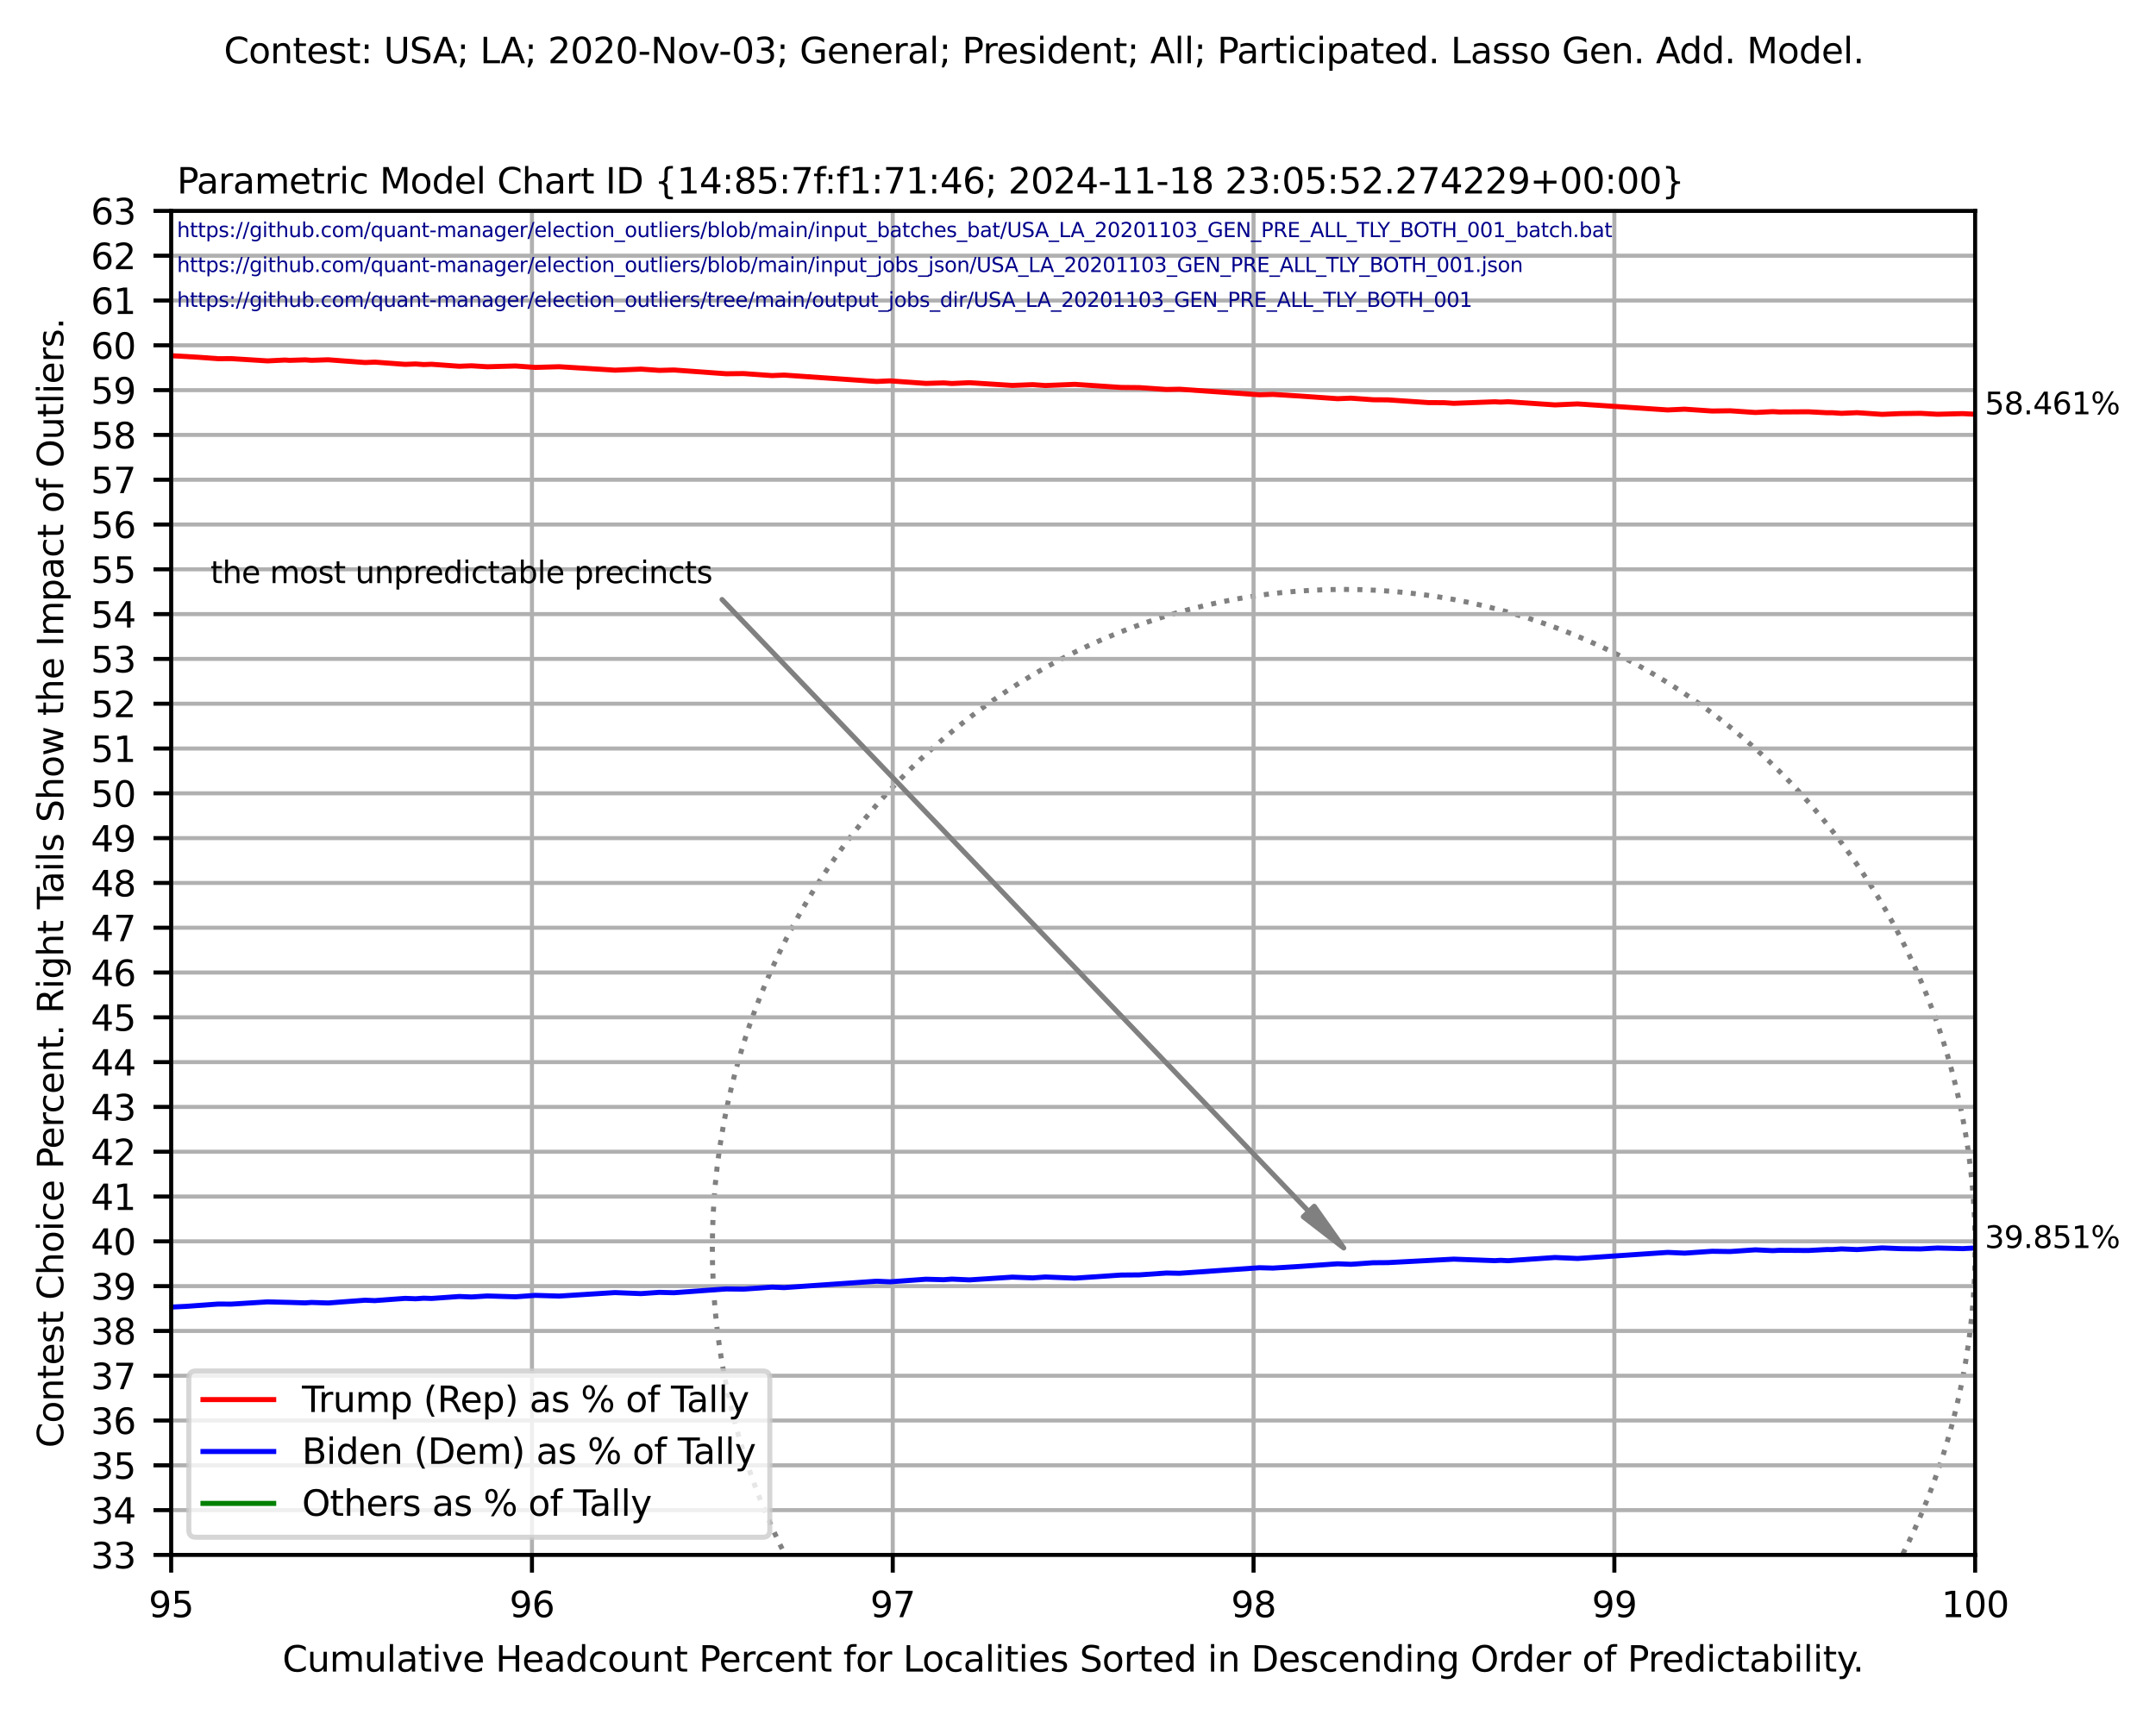 <?xml version="1.0" encoding="utf-8" standalone="no"?>
<!DOCTYPE svg PUBLIC "-//W3C//DTD SVG 1.1//EN"
  "http://www.w3.org/Graphics/SVG/1.1/DTD/svg11.dtd">
<svg xmlns:xlink="http://www.w3.org/1999/xlink" width="426.804pt" height="339.621pt" viewBox="0 0 426.804 339.621" xmlns="http://www.w3.org/2000/svg" version="1.1">
 <defs>
  <style type="text/css">*{stroke-linejoin: round; stroke-linecap: butt}</style>
 </defs>
 <g id="figure_1">
  <g id="patch_1">
   <path d="M 0 339.621 
L 426.804 339.621 
L 426.804 0 
L 0 0 
z
" style="fill: #ffffff"/>
  </g>
  <g id="axes_1">
   <g id="patch_2">
    <path d="M 33.882 307.872 
L 391.002 307.872 
L 391.002 41.76 
L 33.882 41.76 
z
" style="fill: #ffffff"/>
   </g>
   <g id="patch_3">
    <path d="M 266.01 377.492 
C 299.158 377.492 330.953 363.752 354.393 339.3 
C 377.832 314.847 391.002 281.678 391.002 247.097 
C 391.002 212.516 377.832 179.346 354.393 154.894 
C 330.953 130.441 299.158 116.702 266.01 116.702 
C 232.862 116.702 201.067 130.441 177.627 154.894 
C 154.188 179.346 141.018 212.516 141.018 247.097 
C 141.018 281.678 154.188 314.847 177.627 339.3 
C 201.067 363.752 232.862 377.492 266.01 377.492 
" clip-path="url(#pc0b30b1ff3)" style="fill: none; stroke-dasharray: 1,1.65; stroke-dashoffset: 0; stroke: #808080; stroke-linejoin: miter"/>
   </g>
   <g id="matplotlib.axis_1">
    <g id="xtick_1">
     <g id="line2d_1">
      <path d="M 33.882 307.872 
L 33.882 41.76 
" clip-path="url(#pc0b30b1ff3)" style="fill: none; stroke: #b0b0b0; stroke-width: 0.8; stroke-linecap: square"/>
     </g>
     <g id="line2d_2">
      <defs>
       <path id="m24d3fe7d3d" d="M 0 0 
L 0 3.5 
" style="stroke: #000000; stroke-width: 0.8"/>
      </defs>
      <g>
       <use xlink:href="#m24d3fe7d3d" x="33.882" y="307.872" style="stroke: #000000; stroke-width: 0.8"/>
      </g>
     </g>
     <g id="text_1">
      <!-- 95 -->
      <g transform="translate(29.428 320.191) scale(0.07 -0.07)">
       <defs>
        <path id="DejaVuSans-39" d="M 703 97 
L 703 672 
Q 941 559 1184 500 
Q 1428 441 1663 441 
Q 2288 441 2617 861 
Q 2947 1281 2994 2138 
Q 2813 1869 2534 1725 
Q 2256 1581 1919 1581 
Q 1219 1581 811 2004 
Q 403 2428 403 3163 
Q 403 3881 828 4315 
Q 1253 4750 1959 4750 
Q 2769 4750 3195 4129 
Q 3622 3509 3622 2328 
Q 3622 1225 3098 567 
Q 2575 -91 1691 -91 
Q 1453 -91 1209 -44 
Q 966 3 703 97 
z
M 1959 2075 
Q 2384 2075 2632 2365 
Q 2881 2656 2881 3163 
Q 2881 3666 2632 3958 
Q 2384 4250 1959 4250 
Q 1534 4250 1286 3958 
Q 1038 3666 1038 3163 
Q 1038 2656 1286 2365 
Q 1534 2075 1959 2075 
z
" transform="scale(0.016)"/>
        <path id="DejaVuSans-35" d="M 691 4666 
L 3169 4666 
L 3169 4134 
L 1269 4134 
L 1269 2991 
Q 1406 3038 1543 3061 
Q 1681 3084 1819 3084 
Q 2600 3084 3056 2656 
Q 3513 2228 3513 1497 
Q 3513 744 3044 326 
Q 2575 -91 1722 -91 
Q 1428 -91 1123 -41 
Q 819 9 494 109 
L 494 744 
Q 775 591 1075 516 
Q 1375 441 1709 441 
Q 2250 441 2565 725 
Q 2881 1009 2881 1497 
Q 2881 1984 2565 2268 
Q 2250 2553 1709 2553 
Q 1456 2553 1204 2497 
Q 953 2441 691 2322 
L 691 4666 
z
" transform="scale(0.016)"/>
       </defs>
       <use xlink:href="#DejaVuSans-39"/>
       <use xlink:href="#DejaVuSans-35" x="63.623"/>
      </g>
     </g>
    </g>
    <g id="xtick_2">
     <g id="line2d_3">
      <path d="M 105.306 307.872 
L 105.306 41.76 
" clip-path="url(#pc0b30b1ff3)" style="fill: none; stroke: #b0b0b0; stroke-width: 0.8; stroke-linecap: square"/>
     </g>
     <g id="line2d_4">
      <g>
       <use xlink:href="#m24d3fe7d3d" x="105.306" y="307.872" style="stroke: #000000; stroke-width: 0.8"/>
      </g>
     </g>
     <g id="text_2">
      <!-- 96 -->
      <g transform="translate(100.852 320.191) scale(0.07 -0.07)">
       <defs>
        <path id="DejaVuSans-36" d="M 2113 2584 
Q 1688 2584 1439 2293 
Q 1191 2003 1191 1497 
Q 1191 994 1439 701 
Q 1688 409 2113 409 
Q 2538 409 2786 701 
Q 3034 994 3034 1497 
Q 3034 2003 2786 2293 
Q 2538 2584 2113 2584 
z
M 3366 4563 
L 3366 3988 
Q 3128 4100 2886 4159 
Q 2644 4219 2406 4219 
Q 1781 4219 1451 3797 
Q 1122 3375 1075 2522 
Q 1259 2794 1537 2939 
Q 1816 3084 2150 3084 
Q 2853 3084 3261 2657 
Q 3669 2231 3669 1497 
Q 3669 778 3244 343 
Q 2819 -91 2113 -91 
Q 1303 -91 875 529 
Q 447 1150 447 2328 
Q 447 3434 972 4092 
Q 1497 4750 2381 4750 
Q 2619 4750 2861 4703 
Q 3103 4656 3366 4563 
z
" transform="scale(0.016)"/>
       </defs>
       <use xlink:href="#DejaVuSans-39"/>
       <use xlink:href="#DejaVuSans-36" x="63.623"/>
      </g>
     </g>
    </g>
    <g id="xtick_3">
     <g id="line2d_5">
      <path d="M 176.73 307.872 
L 176.73 41.76 
" clip-path="url(#pc0b30b1ff3)" style="fill: none; stroke: #b0b0b0; stroke-width: 0.8; stroke-linecap: square"/>
     </g>
     <g id="line2d_6">
      <g>
       <use xlink:href="#m24d3fe7d3d" x="176.73" y="307.872" style="stroke: #000000; stroke-width: 0.8"/>
      </g>
     </g>
     <g id="text_3">
      <!-- 97 -->
      <g transform="translate(172.276 320.191) scale(0.07 -0.07)">
       <defs>
        <path id="DejaVuSans-37" d="M 525 4666 
L 3525 4666 
L 3525 4397 
L 1831 0 
L 1172 0 
L 2766 4134 
L 525 4134 
L 525 4666 
z
" transform="scale(0.016)"/>
       </defs>
       <use xlink:href="#DejaVuSans-39"/>
       <use xlink:href="#DejaVuSans-37" x="63.623"/>
      </g>
     </g>
    </g>
    <g id="xtick_4">
     <g id="line2d_7">
      <path d="M 248.154 307.872 
L 248.154 41.76 
" clip-path="url(#pc0b30b1ff3)" style="fill: none; stroke: #b0b0b0; stroke-width: 0.8; stroke-linecap: square"/>
     </g>
     <g id="line2d_8">
      <g>
       <use xlink:href="#m24d3fe7d3d" x="248.154" y="307.872" style="stroke: #000000; stroke-width: 0.8"/>
      </g>
     </g>
     <g id="text_4">
      <!-- 98 -->
      <g transform="translate(243.7 320.191) scale(0.07 -0.07)">
       <defs>
        <path id="DejaVuSans-38" d="M 2034 2216 
Q 1584 2216 1326 1975 
Q 1069 1734 1069 1313 
Q 1069 891 1326 650 
Q 1584 409 2034 409 
Q 2484 409 2743 651 
Q 3003 894 3003 1313 
Q 3003 1734 2745 1975 
Q 2488 2216 2034 2216 
z
M 1403 2484 
Q 997 2584 770 2862 
Q 544 3141 544 3541 
Q 544 4100 942 4425 
Q 1341 4750 2034 4750 
Q 2731 4750 3128 4425 
Q 3525 4100 3525 3541 
Q 3525 3141 3298 2862 
Q 3072 2584 2669 2484 
Q 3125 2378 3379 2068 
Q 3634 1759 3634 1313 
Q 3634 634 3220 271 
Q 2806 -91 2034 -91 
Q 1263 -91 848 271 
Q 434 634 434 1313 
Q 434 1759 690 2068 
Q 947 2378 1403 2484 
z
M 1172 3481 
Q 1172 3119 1398 2916 
Q 1625 2713 2034 2713 
Q 2441 2713 2670 2916 
Q 2900 3119 2900 3481 
Q 2900 3844 2670 4047 
Q 2441 4250 2034 4250 
Q 1625 4250 1398 4047 
Q 1172 3844 1172 3481 
z
" transform="scale(0.016)"/>
       </defs>
       <use xlink:href="#DejaVuSans-39"/>
       <use xlink:href="#DejaVuSans-38" x="63.623"/>
      </g>
     </g>
    </g>
    <g id="xtick_5">
     <g id="line2d_9">
      <path d="M 319.578 307.872 
L 319.578 41.76 
" clip-path="url(#pc0b30b1ff3)" style="fill: none; stroke: #b0b0b0; stroke-width: 0.8; stroke-linecap: square"/>
     </g>
     <g id="line2d_10">
      <g>
       <use xlink:href="#m24d3fe7d3d" x="319.578" y="307.872" style="stroke: #000000; stroke-width: 0.8"/>
      </g>
     </g>
     <g id="text_5">
      <!-- 99 -->
      <g transform="translate(315.124 320.191) scale(0.07 -0.07)">
       <use xlink:href="#DejaVuSans-39"/>
       <use xlink:href="#DejaVuSans-39" x="63.623"/>
      </g>
     </g>
    </g>
    <g id="xtick_6">
     <g id="line2d_11">
      <path d="M 391.002 307.872 
L 391.002 41.76 
" clip-path="url(#pc0b30b1ff3)" style="fill: none; stroke: #b0b0b0; stroke-width: 0.8; stroke-linecap: square"/>
     </g>
     <g id="line2d_12">
      <g>
       <use xlink:href="#m24d3fe7d3d" x="391.002" y="307.872" style="stroke: #000000; stroke-width: 0.8"/>
      </g>
     </g>
     <g id="text_6">
      <!-- 100 -->
      <g transform="translate(384.321 320.191) scale(0.07 -0.07)">
       <defs>
        <path id="DejaVuSans-31" d="M 794 531 
L 1825 531 
L 1825 4091 
L 703 3866 
L 703 4441 
L 1819 4666 
L 2450 4666 
L 2450 531 
L 3481 531 
L 3481 0 
L 794 0 
L 794 531 
z
" transform="scale(0.016)"/>
        <path id="DejaVuSans-30" d="M 2034 4250 
Q 1547 4250 1301 3770 
Q 1056 3291 1056 2328 
Q 1056 1369 1301 889 
Q 1547 409 2034 409 
Q 2525 409 2770 889 
Q 3016 1369 3016 2328 
Q 3016 3291 2770 3770 
Q 2525 4250 2034 4250 
z
M 2034 4750 
Q 2819 4750 3233 4129 
Q 3647 3509 3647 2328 
Q 3647 1150 3233 529 
Q 2819 -91 2034 -91 
Q 1250 -91 836 529 
Q 422 1150 422 2328 
Q 422 3509 836 4129 
Q 1250 4750 2034 4750 
z
" transform="scale(0.016)"/>
       </defs>
       <use xlink:href="#DejaVuSans-31"/>
       <use xlink:href="#DejaVuSans-30" x="63.623"/>
       <use xlink:href="#DejaVuSans-30" x="127.246"/>
      </g>
     </g>
    </g>
    <g id="text_7">
     <!-- Cumulative Headcount Percent for Localities Sorted in Descending Order of Predictability. -->
     <g transform="translate(55.913 330.966) scale(0.07 -0.07)">
      <defs>
       <path id="DejaVuSans-43" d="M 4122 4306 
L 4122 3641 
Q 3803 3938 3442 4084 
Q 3081 4231 2675 4231 
Q 1875 4231 1450 3742 
Q 1025 3253 1025 2328 
Q 1025 1406 1450 917 
Q 1875 428 2675 428 
Q 3081 428 3442 575 
Q 3803 722 4122 1019 
L 4122 359 
Q 3791 134 3420 21 
Q 3050 -91 2638 -91 
Q 1578 -91 968 557 
Q 359 1206 359 2328 
Q 359 3453 968 4101 
Q 1578 4750 2638 4750 
Q 3056 4750 3426 4639 
Q 3797 4528 4122 4306 
z
" transform="scale(0.016)"/>
       <path id="DejaVuSans-75" d="M 544 1381 
L 544 3500 
L 1119 3500 
L 1119 1403 
Q 1119 906 1312 657 
Q 1506 409 1894 409 
Q 2359 409 2629 706 
Q 2900 1003 2900 1516 
L 2900 3500 
L 3475 3500 
L 3475 0 
L 2900 0 
L 2900 538 
Q 2691 219 2414 64 
Q 2138 -91 1772 -91 
Q 1169 -91 856 284 
Q 544 659 544 1381 
z
M 1991 3584 
L 1991 3584 
z
" transform="scale(0.016)"/>
       <path id="DejaVuSans-6d" d="M 3328 2828 
Q 3544 3216 3844 3400 
Q 4144 3584 4550 3584 
Q 5097 3584 5394 3201 
Q 5691 2819 5691 2113 
L 5691 0 
L 5113 0 
L 5113 2094 
Q 5113 2597 4934 2840 
Q 4756 3084 4391 3084 
Q 3944 3084 3684 2787 
Q 3425 2491 3425 1978 
L 3425 0 
L 2847 0 
L 2847 2094 
Q 2847 2600 2669 2842 
Q 2491 3084 2119 3084 
Q 1678 3084 1418 2786 
Q 1159 2488 1159 1978 
L 1159 0 
L 581 0 
L 581 3500 
L 1159 3500 
L 1159 2956 
Q 1356 3278 1631 3431 
Q 1906 3584 2284 3584 
Q 2666 3584 2933 3390 
Q 3200 3197 3328 2828 
z
" transform="scale(0.016)"/>
       <path id="DejaVuSans-6c" d="M 603 4863 
L 1178 4863 
L 1178 0 
L 603 0 
L 603 4863 
z
" transform="scale(0.016)"/>
       <path id="DejaVuSans-61" d="M 2194 1759 
Q 1497 1759 1228 1600 
Q 959 1441 959 1056 
Q 959 750 1161 570 
Q 1363 391 1709 391 
Q 2188 391 2477 730 
Q 2766 1069 2766 1631 
L 2766 1759 
L 2194 1759 
z
M 3341 1997 
L 3341 0 
L 2766 0 
L 2766 531 
Q 2569 213 2275 61 
Q 1981 -91 1556 -91 
Q 1019 -91 701 211 
Q 384 513 384 1019 
Q 384 1609 779 1909 
Q 1175 2209 1959 2209 
L 2766 2209 
L 2766 2266 
Q 2766 2663 2505 2880 
Q 2244 3097 1772 3097 
Q 1472 3097 1187 3025 
Q 903 2953 641 2809 
L 641 3341 
Q 956 3463 1253 3523 
Q 1550 3584 1831 3584 
Q 2591 3584 2966 3190 
Q 3341 2797 3341 1997 
z
" transform="scale(0.016)"/>
       <path id="DejaVuSans-74" d="M 1172 4494 
L 1172 3500 
L 2356 3500 
L 2356 3053 
L 1172 3053 
L 1172 1153 
Q 1172 725 1289 603 
Q 1406 481 1766 481 
L 2356 481 
L 2356 0 
L 1766 0 
Q 1100 0 847 248 
Q 594 497 594 1153 
L 594 3053 
L 172 3053 
L 172 3500 
L 594 3500 
L 594 4494 
L 1172 4494 
z
" transform="scale(0.016)"/>
       <path id="DejaVuSans-69" d="M 603 3500 
L 1178 3500 
L 1178 0 
L 603 0 
L 603 3500 
z
M 603 4863 
L 1178 4863 
L 1178 4134 
L 603 4134 
L 603 4863 
z
" transform="scale(0.016)"/>
       <path id="DejaVuSans-76" d="M 191 3500 
L 800 3500 
L 1894 563 
L 2988 3500 
L 3597 3500 
L 2284 0 
L 1503 0 
L 191 3500 
z
" transform="scale(0.016)"/>
       <path id="DejaVuSans-65" d="M 3597 1894 
L 3597 1613 
L 953 1613 
Q 991 1019 1311 708 
Q 1631 397 2203 397 
Q 2534 397 2845 478 
Q 3156 559 3463 722 
L 3463 178 
Q 3153 47 2828 -22 
Q 2503 -91 2169 -91 
Q 1331 -91 842 396 
Q 353 884 353 1716 
Q 353 2575 817 3079 
Q 1281 3584 2069 3584 
Q 2775 3584 3186 3129 
Q 3597 2675 3597 1894 
z
M 3022 2063 
Q 3016 2534 2758 2815 
Q 2500 3097 2075 3097 
Q 1594 3097 1305 2825 
Q 1016 2553 972 2059 
L 3022 2063 
z
" transform="scale(0.016)"/>
       <path id="DejaVuSans-20" transform="scale(0.016)"/>
       <path id="DejaVuSans-48" d="M 628 4666 
L 1259 4666 
L 1259 2753 
L 3553 2753 
L 3553 4666 
L 4184 4666 
L 4184 0 
L 3553 0 
L 3553 2222 
L 1259 2222 
L 1259 0 
L 628 0 
L 628 4666 
z
" transform="scale(0.016)"/>
       <path id="DejaVuSans-64" d="M 2906 2969 
L 2906 4863 
L 3481 4863 
L 3481 0 
L 2906 0 
L 2906 525 
Q 2725 213 2448 61 
Q 2172 -91 1784 -91 
Q 1150 -91 751 415 
Q 353 922 353 1747 
Q 353 2572 751 3078 
Q 1150 3584 1784 3584 
Q 2172 3584 2448 3432 
Q 2725 3281 2906 2969 
z
M 947 1747 
Q 947 1113 1208 752 
Q 1469 391 1925 391 
Q 2381 391 2643 752 
Q 2906 1113 2906 1747 
Q 2906 2381 2643 2742 
Q 2381 3103 1925 3103 
Q 1469 3103 1208 2742 
Q 947 2381 947 1747 
z
" transform="scale(0.016)"/>
       <path id="DejaVuSans-63" d="M 3122 3366 
L 3122 2828 
Q 2878 2963 2633 3030 
Q 2388 3097 2138 3097 
Q 1578 3097 1268 2742 
Q 959 2388 959 1747 
Q 959 1106 1268 751 
Q 1578 397 2138 397 
Q 2388 397 2633 464 
Q 2878 531 3122 666 
L 3122 134 
Q 2881 22 2623 -34 
Q 2366 -91 2075 -91 
Q 1284 -91 818 406 
Q 353 903 353 1747 
Q 353 2603 823 3093 
Q 1294 3584 2113 3584 
Q 2378 3584 2631 3529 
Q 2884 3475 3122 3366 
z
" transform="scale(0.016)"/>
       <path id="DejaVuSans-6f" d="M 1959 3097 
Q 1497 3097 1228 2736 
Q 959 2375 959 1747 
Q 959 1119 1226 758 
Q 1494 397 1959 397 
Q 2419 397 2687 759 
Q 2956 1122 2956 1747 
Q 2956 2369 2687 2733 
Q 2419 3097 1959 3097 
z
M 1959 3584 
Q 2709 3584 3137 3096 
Q 3566 2609 3566 1747 
Q 3566 888 3137 398 
Q 2709 -91 1959 -91 
Q 1206 -91 779 398 
Q 353 888 353 1747 
Q 353 2609 779 3096 
Q 1206 3584 1959 3584 
z
" transform="scale(0.016)"/>
       <path id="DejaVuSans-6e" d="M 3513 2113 
L 3513 0 
L 2938 0 
L 2938 2094 
Q 2938 2591 2744 2837 
Q 2550 3084 2163 3084 
Q 1697 3084 1428 2787 
Q 1159 2491 1159 1978 
L 1159 0 
L 581 0 
L 581 3500 
L 1159 3500 
L 1159 2956 
Q 1366 3272 1645 3428 
Q 1925 3584 2291 3584 
Q 2894 3584 3203 3211 
Q 3513 2838 3513 2113 
z
" transform="scale(0.016)"/>
       <path id="DejaVuSans-50" d="M 1259 4147 
L 1259 2394 
L 2053 2394 
Q 2494 2394 2734 2622 
Q 2975 2850 2975 3272 
Q 2975 3691 2734 3919 
Q 2494 4147 2053 4147 
L 1259 4147 
z
M 628 4666 
L 2053 4666 
Q 2838 4666 3239 4311 
Q 3641 3956 3641 3272 
Q 3641 2581 3239 2228 
Q 2838 1875 2053 1875 
L 1259 1875 
L 1259 0 
L 628 0 
L 628 4666 
z
" transform="scale(0.016)"/>
       <path id="DejaVuSans-72" d="M 2631 2963 
Q 2534 3019 2420 3045 
Q 2306 3072 2169 3072 
Q 1681 3072 1420 2755 
Q 1159 2438 1159 1844 
L 1159 0 
L 581 0 
L 581 3500 
L 1159 3500 
L 1159 2956 
Q 1341 3275 1631 3429 
Q 1922 3584 2338 3584 
Q 2397 3584 2469 3576 
Q 2541 3569 2628 3553 
L 2631 2963 
z
" transform="scale(0.016)"/>
       <path id="DejaVuSans-66" d="M 2375 4863 
L 2375 4384 
L 1825 4384 
Q 1516 4384 1395 4259 
Q 1275 4134 1275 3809 
L 1275 3500 
L 2222 3500 
L 2222 3053 
L 1275 3053 
L 1275 0 
L 697 0 
L 697 3053 
L 147 3053 
L 147 3500 
L 697 3500 
L 697 3744 
Q 697 4328 969 4595 
Q 1241 4863 1831 4863 
L 2375 4863 
z
" transform="scale(0.016)"/>
       <path id="DejaVuSans-4c" d="M 628 4666 
L 1259 4666 
L 1259 531 
L 3531 531 
L 3531 0 
L 628 0 
L 628 4666 
z
" transform="scale(0.016)"/>
       <path id="DejaVuSans-73" d="M 2834 3397 
L 2834 2853 
Q 2591 2978 2328 3040 
Q 2066 3103 1784 3103 
Q 1356 3103 1142 2972 
Q 928 2841 928 2578 
Q 928 2378 1081 2264 
Q 1234 2150 1697 2047 
L 1894 2003 
Q 2506 1872 2764 1633 
Q 3022 1394 3022 966 
Q 3022 478 2636 193 
Q 2250 -91 1575 -91 
Q 1294 -91 989 -36 
Q 684 19 347 128 
L 347 722 
Q 666 556 975 473 
Q 1284 391 1588 391 
Q 1994 391 2212 530 
Q 2431 669 2431 922 
Q 2431 1156 2273 1281 
Q 2116 1406 1581 1522 
L 1381 1569 
Q 847 1681 609 1914 
Q 372 2147 372 2553 
Q 372 3047 722 3315 
Q 1072 3584 1716 3584 
Q 2034 3584 2315 3537 
Q 2597 3491 2834 3397 
z
" transform="scale(0.016)"/>
       <path id="DejaVuSans-53" d="M 3425 4513 
L 3425 3897 
Q 3066 4069 2747 4153 
Q 2428 4238 2131 4238 
Q 1616 4238 1336 4038 
Q 1056 3838 1056 3469 
Q 1056 3159 1242 3001 
Q 1428 2844 1947 2747 
L 2328 2669 
Q 3034 2534 3370 2195 
Q 3706 1856 3706 1288 
Q 3706 609 3251 259 
Q 2797 -91 1919 -91 
Q 1588 -91 1214 -16 
Q 841 59 441 206 
L 441 856 
Q 825 641 1194 531 
Q 1563 422 1919 422 
Q 2459 422 2753 634 
Q 3047 847 3047 1241 
Q 3047 1584 2836 1778 
Q 2625 1972 2144 2069 
L 1759 2144 
Q 1053 2284 737 2584 
Q 422 2884 422 3419 
Q 422 4038 858 4394 
Q 1294 4750 2059 4750 
Q 2388 4750 2728 4690 
Q 3069 4631 3425 4513 
z
" transform="scale(0.016)"/>
       <path id="DejaVuSans-44" d="M 1259 4147 
L 1259 519 
L 2022 519 
Q 2988 519 3436 956 
Q 3884 1394 3884 2338 
Q 3884 3275 3436 3711 
Q 2988 4147 2022 4147 
L 1259 4147 
z
M 628 4666 
L 1925 4666 
Q 3281 4666 3915 4102 
Q 4550 3538 4550 2338 
Q 4550 1131 3912 565 
Q 3275 0 1925 0 
L 628 0 
L 628 4666 
z
" transform="scale(0.016)"/>
       <path id="DejaVuSans-67" d="M 2906 1791 
Q 2906 2416 2648 2759 
Q 2391 3103 1925 3103 
Q 1463 3103 1205 2759 
Q 947 2416 947 1791 
Q 947 1169 1205 825 
Q 1463 481 1925 481 
Q 2391 481 2648 825 
Q 2906 1169 2906 1791 
z
M 3481 434 
Q 3481 -459 3084 -895 
Q 2688 -1331 1869 -1331 
Q 1566 -1331 1297 -1286 
Q 1028 -1241 775 -1147 
L 775 -588 
Q 1028 -725 1275 -790 
Q 1522 -856 1778 -856 
Q 2344 -856 2625 -561 
Q 2906 -266 2906 331 
L 2906 616 
Q 2728 306 2450 153 
Q 2172 0 1784 0 
Q 1141 0 747 490 
Q 353 981 353 1791 
Q 353 2603 747 3093 
Q 1141 3584 1784 3584 
Q 2172 3584 2450 3431 
Q 2728 3278 2906 2969 
L 2906 3500 
L 3481 3500 
L 3481 434 
z
" transform="scale(0.016)"/>
       <path id="DejaVuSans-4f" d="M 2522 4238 
Q 1834 4238 1429 3725 
Q 1025 3213 1025 2328 
Q 1025 1447 1429 934 
Q 1834 422 2522 422 
Q 3209 422 3611 934 
Q 4013 1447 4013 2328 
Q 4013 3213 3611 3725 
Q 3209 4238 2522 4238 
z
M 2522 4750 
Q 3503 4750 4090 4092 
Q 4678 3434 4678 2328 
Q 4678 1225 4090 567 
Q 3503 -91 2522 -91 
Q 1538 -91 948 565 
Q 359 1222 359 2328 
Q 359 3434 948 4092 
Q 1538 4750 2522 4750 
z
" transform="scale(0.016)"/>
       <path id="DejaVuSans-62" d="M 3116 1747 
Q 3116 2381 2855 2742 
Q 2594 3103 2138 3103 
Q 1681 3103 1420 2742 
Q 1159 2381 1159 1747 
Q 1159 1113 1420 752 
Q 1681 391 2138 391 
Q 2594 391 2855 752 
Q 3116 1113 3116 1747 
z
M 1159 2969 
Q 1341 3281 1617 3432 
Q 1894 3584 2278 3584 
Q 2916 3584 3314 3078 
Q 3713 2572 3713 1747 
Q 3713 922 3314 415 
Q 2916 -91 2278 -91 
Q 1894 -91 1617 61 
Q 1341 213 1159 525 
L 1159 0 
L 581 0 
L 581 4863 
L 1159 4863 
L 1159 2969 
z
" transform="scale(0.016)"/>
       <path id="DejaVuSans-79" d="M 2059 -325 
Q 1816 -950 1584 -1140 
Q 1353 -1331 966 -1331 
L 506 -1331 
L 506 -850 
L 844 -850 
Q 1081 -850 1212 -737 
Q 1344 -625 1503 -206 
L 1606 56 
L 191 3500 
L 800 3500 
L 1894 763 
L 2988 3500 
L 3597 3500 
L 2059 -325 
z
" transform="scale(0.016)"/>
       <path id="DejaVuSans-2e" d="M 684 794 
L 1344 794 
L 1344 0 
L 684 0 
L 684 794 
z
" transform="scale(0.016)"/>
      </defs>
      <use xlink:href="#DejaVuSans-43"/>
      <use xlink:href="#DejaVuSans-75" x="69.824"/>
      <use xlink:href="#DejaVuSans-6d" x="133.203"/>
      <use xlink:href="#DejaVuSans-75" x="230.615"/>
      <use xlink:href="#DejaVuSans-6c" x="293.994"/>
      <use xlink:href="#DejaVuSans-61" x="321.777"/>
      <use xlink:href="#DejaVuSans-74" x="383.057"/>
      <use xlink:href="#DejaVuSans-69" x="422.266"/>
      <use xlink:href="#DejaVuSans-76" x="450.049"/>
      <use xlink:href="#DejaVuSans-65" x="509.229"/>
      <use xlink:href="#DejaVuSans-20" x="570.752"/>
      <use xlink:href="#DejaVuSans-48" x="602.539"/>
      <use xlink:href="#DejaVuSans-65" x="677.734"/>
      <use xlink:href="#DejaVuSans-61" x="739.258"/>
      <use xlink:href="#DejaVuSans-64" x="800.537"/>
      <use xlink:href="#DejaVuSans-63" x="864.014"/>
      <use xlink:href="#DejaVuSans-6f" x="918.994"/>
      <use xlink:href="#DejaVuSans-75" x="980.176"/>
      <use xlink:href="#DejaVuSans-6e" x="1043.555"/>
      <use xlink:href="#DejaVuSans-74" x="1106.934"/>
      <use xlink:href="#DejaVuSans-20" x="1146.143"/>
      <use xlink:href="#DejaVuSans-50" x="1177.93"/>
      <use xlink:href="#DejaVuSans-65" x="1234.607"/>
      <use xlink:href="#DejaVuSans-72" x="1296.131"/>
      <use xlink:href="#DejaVuSans-63" x="1334.994"/>
      <use xlink:href="#DejaVuSans-65" x="1389.975"/>
      <use xlink:href="#DejaVuSans-6e" x="1451.498"/>
      <use xlink:href="#DejaVuSans-74" x="1514.877"/>
      <use xlink:href="#DejaVuSans-20" x="1554.086"/>
      <use xlink:href="#DejaVuSans-66" x="1585.873"/>
      <use xlink:href="#DejaVuSans-6f" x="1621.078"/>
      <use xlink:href="#DejaVuSans-72" x="1682.26"/>
      <use xlink:href="#DejaVuSans-20" x="1723.373"/>
      <use xlink:href="#DejaVuSans-4c" x="1755.16"/>
      <use xlink:href="#DejaVuSans-6f" x="1809.123"/>
      <use xlink:href="#DejaVuSans-63" x="1870.305"/>
      <use xlink:href="#DejaVuSans-61" x="1925.285"/>
      <use xlink:href="#DejaVuSans-6c" x="1986.564"/>
      <use xlink:href="#DejaVuSans-69" x="2014.348"/>
      <use xlink:href="#DejaVuSans-74" x="2042.131"/>
      <use xlink:href="#DejaVuSans-69" x="2081.34"/>
      <use xlink:href="#DejaVuSans-65" x="2109.123"/>
      <use xlink:href="#DejaVuSans-73" x="2170.646"/>
      <use xlink:href="#DejaVuSans-20" x="2222.746"/>
      <use xlink:href="#DejaVuSans-53" x="2254.533"/>
      <use xlink:href="#DejaVuSans-6f" x="2318.01"/>
      <use xlink:href="#DejaVuSans-72" x="2379.191"/>
      <use xlink:href="#DejaVuSans-74" x="2420.305"/>
      <use xlink:href="#DejaVuSans-65" x="2459.514"/>
      <use xlink:href="#DejaVuSans-64" x="2521.037"/>
      <use xlink:href="#DejaVuSans-20" x="2584.514"/>
      <use xlink:href="#DejaVuSans-69" x="2616.301"/>
      <use xlink:href="#DejaVuSans-6e" x="2644.084"/>
      <use xlink:href="#DejaVuSans-20" x="2707.463"/>
      <use xlink:href="#DejaVuSans-44" x="2739.25"/>
      <use xlink:href="#DejaVuSans-65" x="2816.252"/>
      <use xlink:href="#DejaVuSans-73" x="2877.775"/>
      <use xlink:href="#DejaVuSans-63" x="2929.875"/>
      <use xlink:href="#DejaVuSans-65" x="2984.855"/>
      <use xlink:href="#DejaVuSans-6e" x="3046.379"/>
      <use xlink:href="#DejaVuSans-64" x="3109.758"/>
      <use xlink:href="#DejaVuSans-69" x="3173.234"/>
      <use xlink:href="#DejaVuSans-6e" x="3201.018"/>
      <use xlink:href="#DejaVuSans-67" x="3264.396"/>
      <use xlink:href="#DejaVuSans-20" x="3327.873"/>
      <use xlink:href="#DejaVuSans-4f" x="3359.66"/>
      <use xlink:href="#DejaVuSans-72" x="3438.371"/>
      <use xlink:href="#DejaVuSans-64" x="3477.734"/>
      <use xlink:href="#DejaVuSans-65" x="3541.211"/>
      <use xlink:href="#DejaVuSans-72" x="3602.734"/>
      <use xlink:href="#DejaVuSans-20" x="3643.848"/>
      <use xlink:href="#DejaVuSans-6f" x="3675.635"/>
      <use xlink:href="#DejaVuSans-66" x="3736.816"/>
      <use xlink:href="#DejaVuSans-20" x="3772.021"/>
      <use xlink:href="#DejaVuSans-50" x="3803.809"/>
      <use xlink:href="#DejaVuSans-72" x="3862.361"/>
      <use xlink:href="#DejaVuSans-65" x="3901.225"/>
      <use xlink:href="#DejaVuSans-64" x="3962.748"/>
      <use xlink:href="#DejaVuSans-69" x="4026.225"/>
      <use xlink:href="#DejaVuSans-63" x="4054.008"/>
      <use xlink:href="#DejaVuSans-74" x="4108.988"/>
      <use xlink:href="#DejaVuSans-61" x="4148.197"/>
      <use xlink:href="#DejaVuSans-62" x="4209.477"/>
      <use xlink:href="#DejaVuSans-69" x="4272.953"/>
      <use xlink:href="#DejaVuSans-6c" x="4300.736"/>
      <use xlink:href="#DejaVuSans-69" x="4328.52"/>
      <use xlink:href="#DejaVuSans-74" x="4356.303"/>
      <use xlink:href="#DejaVuSans-79" x="4395.512"/>
      <use xlink:href="#DejaVuSans-2e" x="4440.441"/>
     </g>
    </g>
   </g>
   <g id="matplotlib.axis_2">
    <g id="ytick_1">
     <g id="line2d_13">
      <path d="M 33.882 307.872 
L 391.002 307.872 
" clip-path="url(#pc0b30b1ff3)" style="fill: none; stroke: #b0b0b0; stroke-width: 0.8; stroke-linecap: square"/>
     </g>
     <g id="line2d_14">
      <defs>
       <path id="m51a46d999a" d="M 0 0 
L -3.5 0 
" style="stroke: #000000; stroke-width: 0.8"/>
      </defs>
      <g>
       <use xlink:href="#m51a46d999a" x="33.882" y="307.872" style="stroke: #000000; stroke-width: 0.8"/>
      </g>
     </g>
     <g id="text_8">
      <!-- 33 -->
      <g transform="translate(17.975 310.531) scale(0.07 -0.07)">
       <defs>
        <path id="DejaVuSans-33" d="M 2597 2516 
Q 3050 2419 3304 2112 
Q 3559 1806 3559 1356 
Q 3559 666 3084 287 
Q 2609 -91 1734 -91 
Q 1441 -91 1130 -33 
Q 819 25 488 141 
L 488 750 
Q 750 597 1062 519 
Q 1375 441 1716 441 
Q 2309 441 2620 675 
Q 2931 909 2931 1356 
Q 2931 1769 2642 2001 
Q 2353 2234 1838 2234 
L 1294 2234 
L 1294 2753 
L 1863 2753 
Q 2328 2753 2575 2939 
Q 2822 3125 2822 3475 
Q 2822 3834 2567 4026 
Q 2313 4219 1838 4219 
Q 1578 4219 1281 4162 
Q 984 4106 628 3988 
L 628 4550 
Q 988 4650 1302 4700 
Q 1616 4750 1894 4750 
Q 2613 4750 3031 4423 
Q 3450 4097 3450 3541 
Q 3450 3153 3228 2886 
Q 3006 2619 2597 2516 
z
" transform="scale(0.016)"/>
       </defs>
       <use xlink:href="#DejaVuSans-33"/>
       <use xlink:href="#DejaVuSans-33" x="63.623"/>
      </g>
     </g>
    </g>
    <g id="ytick_2">
     <g id="line2d_15">
      <path d="M 33.882 299.002 
L 391.002 299.002 
" clip-path="url(#pc0b30b1ff3)" style="fill: none; stroke: #b0b0b0; stroke-width: 0.8; stroke-linecap: square"/>
     </g>
     <g id="line2d_16">
      <g>
       <use xlink:href="#m51a46d999a" x="33.882" y="299.002" style="stroke: #000000; stroke-width: 0.8"/>
      </g>
     </g>
     <g id="text_9">
      <!-- 34 -->
      <g transform="translate(17.975 301.661) scale(0.07 -0.07)">
       <defs>
        <path id="DejaVuSans-34" d="M 2419 4116 
L 825 1625 
L 2419 1625 
L 2419 4116 
z
M 2253 4666 
L 3047 4666 
L 3047 1625 
L 3713 1625 
L 3713 1100 
L 3047 1100 
L 3047 0 
L 2419 0 
L 2419 1100 
L 313 1100 
L 313 1709 
L 2253 4666 
z
" transform="scale(0.016)"/>
       </defs>
       <use xlink:href="#DejaVuSans-33"/>
       <use xlink:href="#DejaVuSans-34" x="63.623"/>
      </g>
     </g>
    </g>
    <g id="ytick_3">
     <g id="line2d_17">
      <path d="M 33.882 290.131 
L 391.002 290.131 
" clip-path="url(#pc0b30b1ff3)" style="fill: none; stroke: #b0b0b0; stroke-width: 0.8; stroke-linecap: square"/>
     </g>
     <g id="line2d_18">
      <g>
       <use xlink:href="#m51a46d999a" x="33.882" y="290.131" style="stroke: #000000; stroke-width: 0.8"/>
      </g>
     </g>
     <g id="text_10">
      <!-- 35 -->
      <g transform="translate(17.975 292.791) scale(0.07 -0.07)">
       <use xlink:href="#DejaVuSans-33"/>
       <use xlink:href="#DejaVuSans-35" x="63.623"/>
      </g>
     </g>
    </g>
    <g id="ytick_4">
     <g id="line2d_19">
      <path d="M 33.882 281.261 
L 391.002 281.261 
" clip-path="url(#pc0b30b1ff3)" style="fill: none; stroke: #b0b0b0; stroke-width: 0.8; stroke-linecap: square"/>
     </g>
     <g id="line2d_20">
      <g>
       <use xlink:href="#m51a46d999a" x="33.882" y="281.261" style="stroke: #000000; stroke-width: 0.8"/>
      </g>
     </g>
     <g id="text_11">
      <!-- 36 -->
      <g transform="translate(17.975 283.92) scale(0.07 -0.07)">
       <use xlink:href="#DejaVuSans-33"/>
       <use xlink:href="#DejaVuSans-36" x="63.623"/>
      </g>
     </g>
    </g>
    <g id="ytick_5">
     <g id="line2d_21">
      <path d="M 33.882 272.39 
L 391.002 272.39 
" clip-path="url(#pc0b30b1ff3)" style="fill: none; stroke: #b0b0b0; stroke-width: 0.8; stroke-linecap: square"/>
     </g>
     <g id="line2d_22">
      <g>
       <use xlink:href="#m51a46d999a" x="33.882" y="272.39" style="stroke: #000000; stroke-width: 0.8"/>
      </g>
     </g>
     <g id="text_12">
      <!-- 37 -->
      <g transform="translate(17.975 275.05) scale(0.07 -0.07)">
       <use xlink:href="#DejaVuSans-33"/>
       <use xlink:href="#DejaVuSans-37" x="63.623"/>
      </g>
     </g>
    </g>
    <g id="ytick_6">
     <g id="line2d_23">
      <path d="M 33.882 263.52 
L 391.002 263.52 
" clip-path="url(#pc0b30b1ff3)" style="fill: none; stroke: #b0b0b0; stroke-width: 0.8; stroke-linecap: square"/>
     </g>
     <g id="line2d_24">
      <g>
       <use xlink:href="#m51a46d999a" x="33.882" y="263.52" style="stroke: #000000; stroke-width: 0.8"/>
      </g>
     </g>
     <g id="text_13">
      <!-- 38 -->
      <g transform="translate(17.975 266.179) scale(0.07 -0.07)">
       <use xlink:href="#DejaVuSans-33"/>
       <use xlink:href="#DejaVuSans-38" x="63.623"/>
      </g>
     </g>
    </g>
    <g id="ytick_7">
     <g id="line2d_25">
      <path d="M 33.882 254.65 
L 391.002 254.65 
" clip-path="url(#pc0b30b1ff3)" style="fill: none; stroke: #b0b0b0; stroke-width: 0.8; stroke-linecap: square"/>
     </g>
     <g id="line2d_26">
      <g>
       <use xlink:href="#m51a46d999a" x="33.882" y="254.65" style="stroke: #000000; stroke-width: 0.8"/>
      </g>
     </g>
     <g id="text_14">
      <!-- 39 -->
      <g transform="translate(17.975 257.309) scale(0.07 -0.07)">
       <use xlink:href="#DejaVuSans-33"/>
       <use xlink:href="#DejaVuSans-39" x="63.623"/>
      </g>
     </g>
    </g>
    <g id="ytick_8">
     <g id="line2d_27">
      <path d="M 33.882 245.779 
L 391.002 245.779 
" clip-path="url(#pc0b30b1ff3)" style="fill: none; stroke: #b0b0b0; stroke-width: 0.8; stroke-linecap: square"/>
     </g>
     <g id="line2d_28">
      <g>
       <use xlink:href="#m51a46d999a" x="33.882" y="245.779" style="stroke: #000000; stroke-width: 0.8"/>
      </g>
     </g>
     <g id="text_15">
      <!-- 40 -->
      <g transform="translate(17.975 248.439) scale(0.07 -0.07)">
       <use xlink:href="#DejaVuSans-34"/>
       <use xlink:href="#DejaVuSans-30" x="63.623"/>
      </g>
     </g>
    </g>
    <g id="ytick_9">
     <g id="line2d_29">
      <path d="M 33.882 236.909 
L 391.002 236.909 
" clip-path="url(#pc0b30b1ff3)" style="fill: none; stroke: #b0b0b0; stroke-width: 0.8; stroke-linecap: square"/>
     </g>
     <g id="line2d_30">
      <g>
       <use xlink:href="#m51a46d999a" x="33.882" y="236.909" style="stroke: #000000; stroke-width: 0.8"/>
      </g>
     </g>
     <g id="text_16">
      <!-- 41 -->
      <g transform="translate(17.975 239.568) scale(0.07 -0.07)">
       <use xlink:href="#DejaVuSans-34"/>
       <use xlink:href="#DejaVuSans-31" x="63.623"/>
      </g>
     </g>
    </g>
    <g id="ytick_10">
     <g id="line2d_31">
      <path d="M 33.882 228.038 
L 391.002 228.038 
" clip-path="url(#pc0b30b1ff3)" style="fill: none; stroke: #b0b0b0; stroke-width: 0.8; stroke-linecap: square"/>
     </g>
     <g id="line2d_32">
      <g>
       <use xlink:href="#m51a46d999a" x="33.882" y="228.038" style="stroke: #000000; stroke-width: 0.8"/>
      </g>
     </g>
     <g id="text_17">
      <!-- 42 -->
      <g transform="translate(17.975 230.698) scale(0.07 -0.07)">
       <defs>
        <path id="DejaVuSans-32" d="M 1228 531 
L 3431 531 
L 3431 0 
L 469 0 
L 469 531 
Q 828 903 1448 1529 
Q 2069 2156 2228 2338 
Q 2531 2678 2651 2914 
Q 2772 3150 2772 3378 
Q 2772 3750 2511 3984 
Q 2250 4219 1831 4219 
Q 1534 4219 1204 4116 
Q 875 4013 500 3803 
L 500 4441 
Q 881 4594 1212 4672 
Q 1544 4750 1819 4750 
Q 2544 4750 2975 4387 
Q 3406 4025 3406 3419 
Q 3406 3131 3298 2873 
Q 3191 2616 2906 2266 
Q 2828 2175 2409 1742 
Q 1991 1309 1228 531 
z
" transform="scale(0.016)"/>
       </defs>
       <use xlink:href="#DejaVuSans-34"/>
       <use xlink:href="#DejaVuSans-32" x="63.623"/>
      </g>
     </g>
    </g>
    <g id="ytick_11">
     <g id="line2d_33">
      <path d="M 33.882 219.168 
L 391.002 219.168 
" clip-path="url(#pc0b30b1ff3)" style="fill: none; stroke: #b0b0b0; stroke-width: 0.8; stroke-linecap: square"/>
     </g>
     <g id="line2d_34">
      <g>
       <use xlink:href="#m51a46d999a" x="33.882" y="219.168" style="stroke: #000000; stroke-width: 0.8"/>
      </g>
     </g>
     <g id="text_18">
      <!-- 43 -->
      <g transform="translate(17.975 221.828) scale(0.07 -0.07)">
       <use xlink:href="#DejaVuSans-34"/>
       <use xlink:href="#DejaVuSans-33" x="63.623"/>
      </g>
     </g>
    </g>
    <g id="ytick_12">
     <g id="line2d_35">
      <path d="M 33.882 210.298 
L 391.002 210.298 
" clip-path="url(#pc0b30b1ff3)" style="fill: none; stroke: #b0b0b0; stroke-width: 0.8; stroke-linecap: square"/>
     </g>
     <g id="line2d_36">
      <g>
       <use xlink:href="#m51a46d999a" x="33.882" y="210.298" style="stroke: #000000; stroke-width: 0.8"/>
      </g>
     </g>
     <g id="text_19">
      <!-- 44 -->
      <g transform="translate(17.975 212.957) scale(0.07 -0.07)">
       <use xlink:href="#DejaVuSans-34"/>
       <use xlink:href="#DejaVuSans-34" x="63.623"/>
      </g>
     </g>
    </g>
    <g id="ytick_13">
     <g id="line2d_37">
      <path d="M 33.882 201.427 
L 391.002 201.427 
" clip-path="url(#pc0b30b1ff3)" style="fill: none; stroke: #b0b0b0; stroke-width: 0.8; stroke-linecap: square"/>
     </g>
     <g id="line2d_38">
      <g>
       <use xlink:href="#m51a46d999a" x="33.882" y="201.427" style="stroke: #000000; stroke-width: 0.8"/>
      </g>
     </g>
     <g id="text_20">
      <!-- 45 -->
      <g transform="translate(17.975 204.087) scale(0.07 -0.07)">
       <use xlink:href="#DejaVuSans-34"/>
       <use xlink:href="#DejaVuSans-35" x="63.623"/>
      </g>
     </g>
    </g>
    <g id="ytick_14">
     <g id="line2d_39">
      <path d="M 33.882 192.557 
L 391.002 192.557 
" clip-path="url(#pc0b30b1ff3)" style="fill: none; stroke: #b0b0b0; stroke-width: 0.8; stroke-linecap: square"/>
     </g>
     <g id="line2d_40">
      <g>
       <use xlink:href="#m51a46d999a" x="33.882" y="192.557" style="stroke: #000000; stroke-width: 0.8"/>
      </g>
     </g>
     <g id="text_21">
      <!-- 46 -->
      <g transform="translate(17.975 195.216) scale(0.07 -0.07)">
       <use xlink:href="#DejaVuSans-34"/>
       <use xlink:href="#DejaVuSans-36" x="63.623"/>
      </g>
     </g>
    </g>
    <g id="ytick_15">
     <g id="line2d_41">
      <path d="M 33.882 183.687 
L 391.002 183.687 
" clip-path="url(#pc0b30b1ff3)" style="fill: none; stroke: #b0b0b0; stroke-width: 0.8; stroke-linecap: square"/>
     </g>
     <g id="line2d_42">
      <g>
       <use xlink:href="#m51a46d999a" x="33.882" y="183.687" style="stroke: #000000; stroke-width: 0.8"/>
      </g>
     </g>
     <g id="text_22">
      <!-- 47 -->
      <g transform="translate(17.975 186.346) scale(0.07 -0.07)">
       <use xlink:href="#DejaVuSans-34"/>
       <use xlink:href="#DejaVuSans-37" x="63.623"/>
      </g>
     </g>
    </g>
    <g id="ytick_16">
     <g id="line2d_43">
      <path d="M 33.882 174.816 
L 391.002 174.816 
" clip-path="url(#pc0b30b1ff3)" style="fill: none; stroke: #b0b0b0; stroke-width: 0.8; stroke-linecap: square"/>
     </g>
     <g id="line2d_44">
      <g>
       <use xlink:href="#m51a46d999a" x="33.882" y="174.816" style="stroke: #000000; stroke-width: 0.8"/>
      </g>
     </g>
     <g id="text_23">
      <!-- 48 -->
      <g transform="translate(17.975 177.476) scale(0.07 -0.07)">
       <use xlink:href="#DejaVuSans-34"/>
       <use xlink:href="#DejaVuSans-38" x="63.623"/>
      </g>
     </g>
    </g>
    <g id="ytick_17">
     <g id="line2d_45">
      <path d="M 33.882 165.946 
L 391.002 165.946 
" clip-path="url(#pc0b30b1ff3)" style="fill: none; stroke: #b0b0b0; stroke-width: 0.8; stroke-linecap: square"/>
     </g>
     <g id="line2d_46">
      <g>
       <use xlink:href="#m51a46d999a" x="33.882" y="165.946" style="stroke: #000000; stroke-width: 0.8"/>
      </g>
     </g>
     <g id="text_24">
      <!-- 49 -->
      <g transform="translate(17.975 168.605) scale(0.07 -0.07)">
       <use xlink:href="#DejaVuSans-34"/>
       <use xlink:href="#DejaVuSans-39" x="63.623"/>
      </g>
     </g>
    </g>
    <g id="ytick_18">
     <g id="line2d_47">
      <path d="M 33.882 157.075 
L 391.002 157.075 
" clip-path="url(#pc0b30b1ff3)" style="fill: none; stroke: #b0b0b0; stroke-width: 0.8; stroke-linecap: square"/>
     </g>
     <g id="line2d_48">
      <g>
       <use xlink:href="#m51a46d999a" x="33.882" y="157.075" style="stroke: #000000; stroke-width: 0.8"/>
      </g>
     </g>
     <g id="text_25">
      <!-- 50 -->
      <g transform="translate(17.975 159.735) scale(0.07 -0.07)">
       <use xlink:href="#DejaVuSans-35"/>
       <use xlink:href="#DejaVuSans-30" x="63.623"/>
      </g>
     </g>
    </g>
    <g id="ytick_19">
     <g id="line2d_49">
      <path d="M 33.882 148.205 
L 391.002 148.205 
" clip-path="url(#pc0b30b1ff3)" style="fill: none; stroke: #b0b0b0; stroke-width: 0.8; stroke-linecap: square"/>
     </g>
     <g id="line2d_50">
      <g>
       <use xlink:href="#m51a46d999a" x="33.882" y="148.205" style="stroke: #000000; stroke-width: 0.8"/>
      </g>
     </g>
     <g id="text_26">
      <!-- 51 -->
      <g transform="translate(17.975 150.864) scale(0.07 -0.07)">
       <use xlink:href="#DejaVuSans-35"/>
       <use xlink:href="#DejaVuSans-31" x="63.623"/>
      </g>
     </g>
    </g>
    <g id="ytick_20">
     <g id="line2d_51">
      <path d="M 33.882 139.335 
L 391.002 139.335 
" clip-path="url(#pc0b30b1ff3)" style="fill: none; stroke: #b0b0b0; stroke-width: 0.8; stroke-linecap: square"/>
     </g>
     <g id="line2d_52">
      <g>
       <use xlink:href="#m51a46d999a" x="33.882" y="139.335" style="stroke: #000000; stroke-width: 0.8"/>
      </g>
     </g>
     <g id="text_27">
      <!-- 52 -->
      <g transform="translate(17.975 141.994) scale(0.07 -0.07)">
       <use xlink:href="#DejaVuSans-35"/>
       <use xlink:href="#DejaVuSans-32" x="63.623"/>
      </g>
     </g>
    </g>
    <g id="ytick_21">
     <g id="line2d_53">
      <path d="M 33.882 130.464 
L 391.002 130.464 
" clip-path="url(#pc0b30b1ff3)" style="fill: none; stroke: #b0b0b0; stroke-width: 0.8; stroke-linecap: square"/>
     </g>
     <g id="line2d_54">
      <g>
       <use xlink:href="#m51a46d999a" x="33.882" y="130.464" style="stroke: #000000; stroke-width: 0.8"/>
      </g>
     </g>
     <g id="text_28">
      <!-- 53 -->
      <g transform="translate(17.975 133.124) scale(0.07 -0.07)">
       <use xlink:href="#DejaVuSans-35"/>
       <use xlink:href="#DejaVuSans-33" x="63.623"/>
      </g>
     </g>
    </g>
    <g id="ytick_22">
     <g id="line2d_55">
      <path d="M 33.882 121.594 
L 391.002 121.594 
" clip-path="url(#pc0b30b1ff3)" style="fill: none; stroke: #b0b0b0; stroke-width: 0.8; stroke-linecap: square"/>
     </g>
     <g id="line2d_56">
      <g>
       <use xlink:href="#m51a46d999a" x="33.882" y="121.594" style="stroke: #000000; stroke-width: 0.8"/>
      </g>
     </g>
     <g id="text_29">
      <!-- 54 -->
      <g transform="translate(17.975 124.253) scale(0.07 -0.07)">
       <use xlink:href="#DejaVuSans-35"/>
       <use xlink:href="#DejaVuSans-34" x="63.623"/>
      </g>
     </g>
    </g>
    <g id="ytick_23">
     <g id="line2d_57">
      <path d="M 33.882 112.723 
L 391.002 112.723 
" clip-path="url(#pc0b30b1ff3)" style="fill: none; stroke: #b0b0b0; stroke-width: 0.8; stroke-linecap: square"/>
     </g>
     <g id="line2d_58">
      <g>
       <use xlink:href="#m51a46d999a" x="33.882" y="112.723" style="stroke: #000000; stroke-width: 0.8"/>
      </g>
     </g>
     <g id="text_30">
      <!-- 55 -->
      <g transform="translate(17.975 115.383) scale(0.07 -0.07)">
       <use xlink:href="#DejaVuSans-35"/>
       <use xlink:href="#DejaVuSans-35" x="63.623"/>
      </g>
     </g>
    </g>
    <g id="ytick_24">
     <g id="line2d_59">
      <path d="M 33.882 103.853 
L 391.002 103.853 
" clip-path="url(#pc0b30b1ff3)" style="fill: none; stroke: #b0b0b0; stroke-width: 0.8; stroke-linecap: square"/>
     </g>
     <g id="line2d_60">
      <g>
       <use xlink:href="#m51a46d999a" x="33.882" y="103.853" style="stroke: #000000; stroke-width: 0.8"/>
      </g>
     </g>
     <g id="text_31">
      <!-- 56 -->
      <g transform="translate(17.975 106.512) scale(0.07 -0.07)">
       <use xlink:href="#DejaVuSans-35"/>
       <use xlink:href="#DejaVuSans-36" x="63.623"/>
      </g>
     </g>
    </g>
    <g id="ytick_25">
     <g id="line2d_61">
      <path d="M 33.882 94.983 
L 391.002 94.983 
" clip-path="url(#pc0b30b1ff3)" style="fill: none; stroke: #b0b0b0; stroke-width: 0.8; stroke-linecap: square"/>
     </g>
     <g id="line2d_62">
      <g>
       <use xlink:href="#m51a46d999a" x="33.882" y="94.983" style="stroke: #000000; stroke-width: 0.8"/>
      </g>
     </g>
     <g id="text_32">
      <!-- 57 -->
      <g transform="translate(17.975 97.642) scale(0.07 -0.07)">
       <use xlink:href="#DejaVuSans-35"/>
       <use xlink:href="#DejaVuSans-37" x="63.623"/>
      </g>
     </g>
    </g>
    <g id="ytick_26">
     <g id="line2d_63">
      <path d="M 33.882 86.112 
L 391.002 86.112 
" clip-path="url(#pc0b30b1ff3)" style="fill: none; stroke: #b0b0b0; stroke-width: 0.8; stroke-linecap: square"/>
     </g>
     <g id="line2d_64">
      <g>
       <use xlink:href="#m51a46d999a" x="33.882" y="86.112" style="stroke: #000000; stroke-width: 0.8"/>
      </g>
     </g>
     <g id="text_33">
      <!-- 58 -->
      <g transform="translate(17.975 88.772) scale(0.07 -0.07)">
       <use xlink:href="#DejaVuSans-35"/>
       <use xlink:href="#DejaVuSans-38" x="63.623"/>
      </g>
     </g>
    </g>
    <g id="ytick_27">
     <g id="line2d_65">
      <path d="M 33.882 77.242 
L 391.002 77.242 
" clip-path="url(#pc0b30b1ff3)" style="fill: none; stroke: #b0b0b0; stroke-width: 0.8; stroke-linecap: square"/>
     </g>
     <g id="line2d_66">
      <g>
       <use xlink:href="#m51a46d999a" x="33.882" y="77.242" style="stroke: #000000; stroke-width: 0.8"/>
      </g>
     </g>
     <g id="text_34">
      <!-- 59 -->
      <g transform="translate(17.975 79.901) scale(0.07 -0.07)">
       <use xlink:href="#DejaVuSans-35"/>
       <use xlink:href="#DejaVuSans-39" x="63.623"/>
      </g>
     </g>
    </g>
    <g id="ytick_28">
     <g id="line2d_67">
      <path d="M 33.882 68.371 
L 391.002 68.371 
" clip-path="url(#pc0b30b1ff3)" style="fill: none; stroke: #b0b0b0; stroke-width: 0.8; stroke-linecap: square"/>
     </g>
     <g id="line2d_68">
      <g>
       <use xlink:href="#m51a46d999a" x="33.882" y="68.371" style="stroke: #000000; stroke-width: 0.8"/>
      </g>
     </g>
     <g id="text_35">
      <!-- 60 -->
      <g transform="translate(17.975 71.031) scale(0.07 -0.07)">
       <use xlink:href="#DejaVuSans-36"/>
       <use xlink:href="#DejaVuSans-30" x="63.623"/>
      </g>
     </g>
    </g>
    <g id="ytick_29">
     <g id="line2d_69">
      <path d="M 33.882 59.501 
L 391.002 59.501 
" clip-path="url(#pc0b30b1ff3)" style="fill: none; stroke: #b0b0b0; stroke-width: 0.8; stroke-linecap: square"/>
     </g>
     <g id="line2d_70">
      <g>
       <use xlink:href="#m51a46d999a" x="33.882" y="59.501" style="stroke: #000000; stroke-width: 0.8"/>
      </g>
     </g>
     <g id="text_36">
      <!-- 61 -->
      <g transform="translate(17.975 62.161) scale(0.07 -0.07)">
       <use xlink:href="#DejaVuSans-36"/>
       <use xlink:href="#DejaVuSans-31" x="63.623"/>
      </g>
     </g>
    </g>
    <g id="ytick_30">
     <g id="line2d_71">
      <path d="M 33.882 50.631 
L 391.002 50.631 
" clip-path="url(#pc0b30b1ff3)" style="fill: none; stroke: #b0b0b0; stroke-width: 0.8; stroke-linecap: square"/>
     </g>
     <g id="line2d_72">
      <g>
       <use xlink:href="#m51a46d999a" x="33.882" y="50.631" style="stroke: #000000; stroke-width: 0.8"/>
      </g>
     </g>
     <g id="text_37">
      <!-- 62 -->
      <g transform="translate(17.975 53.29) scale(0.07 -0.07)">
       <use xlink:href="#DejaVuSans-36"/>
       <use xlink:href="#DejaVuSans-32" x="63.623"/>
      </g>
     </g>
    </g>
    <g id="ytick_31">
     <g id="line2d_73">
      <path d="M 33.882 41.76 
L 391.002 41.76 
" clip-path="url(#pc0b30b1ff3)" style="fill: none; stroke: #b0b0b0; stroke-width: 0.8; stroke-linecap: square"/>
     </g>
     <g id="line2d_74">
      <g>
       <use xlink:href="#m51a46d999a" x="33.882" y="41.76" style="stroke: #000000; stroke-width: 0.8"/>
      </g>
     </g>
     <g id="text_38">
      <!-- 63 -->
      <g transform="translate(17.975 44.42) scale(0.07 -0.07)">
       <use xlink:href="#DejaVuSans-36"/>
       <use xlink:href="#DejaVuSans-33" x="63.623"/>
      </g>
     </g>
    </g>
    <g id="text_39">
     <!-- Contest Choice Percent. Right Tails Show the Impact of Outliers. -->
     <g transform="translate(12.519 286.658) rotate(-90) scale(0.07 -0.07)">
      <defs>
       <path id="DejaVuSans-68" d="M 3513 2113 
L 3513 0 
L 2938 0 
L 2938 2094 
Q 2938 2591 2744 2837 
Q 2550 3084 2163 3084 
Q 1697 3084 1428 2787 
Q 1159 2491 1159 1978 
L 1159 0 
L 581 0 
L 581 4863 
L 1159 4863 
L 1159 2956 
Q 1366 3272 1645 3428 
Q 1925 3584 2291 3584 
Q 2894 3584 3203 3211 
Q 3513 2838 3513 2113 
z
" transform="scale(0.016)"/>
       <path id="DejaVuSans-52" d="M 2841 2188 
Q 3044 2119 3236 1894 
Q 3428 1669 3622 1275 
L 4263 0 
L 3584 0 
L 2988 1197 
Q 2756 1666 2539 1819 
Q 2322 1972 1947 1972 
L 1259 1972 
L 1259 0 
L 628 0 
L 628 4666 
L 2053 4666 
Q 2853 4666 3247 4331 
Q 3641 3997 3641 3322 
Q 3641 2881 3436 2590 
Q 3231 2300 2841 2188 
z
M 1259 4147 
L 1259 2491 
L 2053 2491 
Q 2509 2491 2742 2702 
Q 2975 2913 2975 3322 
Q 2975 3731 2742 3939 
Q 2509 4147 2053 4147 
L 1259 4147 
z
" transform="scale(0.016)"/>
       <path id="DejaVuSans-54" d="M -19 4666 
L 3928 4666 
L 3928 4134 
L 2272 4134 
L 2272 0 
L 1638 0 
L 1638 4134 
L -19 4134 
L -19 4666 
z
" transform="scale(0.016)"/>
       <path id="DejaVuSans-77" d="M 269 3500 
L 844 3500 
L 1563 769 
L 2278 3500 
L 2956 3500 
L 3675 769 
L 4391 3500 
L 4966 3500 
L 4050 0 
L 3372 0 
L 2619 2869 
L 1863 0 
L 1184 0 
L 269 3500 
z
" transform="scale(0.016)"/>
       <path id="DejaVuSans-49" d="M 628 4666 
L 1259 4666 
L 1259 0 
L 628 0 
L 628 4666 
z
" transform="scale(0.016)"/>
       <path id="DejaVuSans-70" d="M 1159 525 
L 1159 -1331 
L 581 -1331 
L 581 3500 
L 1159 3500 
L 1159 2969 
Q 1341 3281 1617 3432 
Q 1894 3584 2278 3584 
Q 2916 3584 3314 3078 
Q 3713 2572 3713 1747 
Q 3713 922 3314 415 
Q 2916 -91 2278 -91 
Q 1894 -91 1617 61 
Q 1341 213 1159 525 
z
M 3116 1747 
Q 3116 2381 2855 2742 
Q 2594 3103 2138 3103 
Q 1681 3103 1420 2742 
Q 1159 2381 1159 1747 
Q 1159 1113 1420 752 
Q 1681 391 2138 391 
Q 2594 391 2855 752 
Q 3116 1113 3116 1747 
z
" transform="scale(0.016)"/>
      </defs>
      <use xlink:href="#DejaVuSans-43"/>
      <use xlink:href="#DejaVuSans-6f" x="69.824"/>
      <use xlink:href="#DejaVuSans-6e" x="131.006"/>
      <use xlink:href="#DejaVuSans-74" x="194.385"/>
      <use xlink:href="#DejaVuSans-65" x="233.594"/>
      <use xlink:href="#DejaVuSans-73" x="295.117"/>
      <use xlink:href="#DejaVuSans-74" x="347.217"/>
      <use xlink:href="#DejaVuSans-20" x="386.426"/>
      <use xlink:href="#DejaVuSans-43" x="418.213"/>
      <use xlink:href="#DejaVuSans-68" x="488.037"/>
      <use xlink:href="#DejaVuSans-6f" x="551.416"/>
      <use xlink:href="#DejaVuSans-69" x="612.598"/>
      <use xlink:href="#DejaVuSans-63" x="640.381"/>
      <use xlink:href="#DejaVuSans-65" x="695.361"/>
      <use xlink:href="#DejaVuSans-20" x="756.885"/>
      <use xlink:href="#DejaVuSans-50" x="788.672"/>
      <use xlink:href="#DejaVuSans-65" x="845.35"/>
      <use xlink:href="#DejaVuSans-72" x="906.873"/>
      <use xlink:href="#DejaVuSans-63" x="945.736"/>
      <use xlink:href="#DejaVuSans-65" x="1000.717"/>
      <use xlink:href="#DejaVuSans-6e" x="1062.24"/>
      <use xlink:href="#DejaVuSans-74" x="1125.619"/>
      <use xlink:href="#DejaVuSans-2e" x="1164.828"/>
      <use xlink:href="#DejaVuSans-20" x="1196.615"/>
      <use xlink:href="#DejaVuSans-52" x="1228.402"/>
      <use xlink:href="#DejaVuSans-69" x="1297.885"/>
      <use xlink:href="#DejaVuSans-67" x="1325.668"/>
      <use xlink:href="#DejaVuSans-68" x="1389.145"/>
      <use xlink:href="#DejaVuSans-74" x="1452.523"/>
      <use xlink:href="#DejaVuSans-20" x="1491.732"/>
      <use xlink:href="#DejaVuSans-54" x="1523.52"/>
      <use xlink:href="#DejaVuSans-61" x="1568.104"/>
      <use xlink:href="#DejaVuSans-69" x="1629.383"/>
      <use xlink:href="#DejaVuSans-6c" x="1657.166"/>
      <use xlink:href="#DejaVuSans-73" x="1684.949"/>
      <use xlink:href="#DejaVuSans-20" x="1737.049"/>
      <use xlink:href="#DejaVuSans-53" x="1768.836"/>
      <use xlink:href="#DejaVuSans-68" x="1832.312"/>
      <use xlink:href="#DejaVuSans-6f" x="1895.691"/>
      <use xlink:href="#DejaVuSans-77" x="1956.873"/>
      <use xlink:href="#DejaVuSans-20" x="2038.66"/>
      <use xlink:href="#DejaVuSans-74" x="2070.447"/>
      <use xlink:href="#DejaVuSans-68" x="2109.656"/>
      <use xlink:href="#DejaVuSans-65" x="2173.035"/>
      <use xlink:href="#DejaVuSans-20" x="2234.559"/>
      <use xlink:href="#DejaVuSans-49" x="2266.346"/>
      <use xlink:href="#DejaVuSans-6d" x="2295.838"/>
      <use xlink:href="#DejaVuSans-70" x="2393.25"/>
      <use xlink:href="#DejaVuSans-61" x="2456.727"/>
      <use xlink:href="#DejaVuSans-63" x="2518.006"/>
      <use xlink:href="#DejaVuSans-74" x="2572.986"/>
      <use xlink:href="#DejaVuSans-20" x="2612.195"/>
      <use xlink:href="#DejaVuSans-6f" x="2643.982"/>
      <use xlink:href="#DejaVuSans-66" x="2705.164"/>
      <use xlink:href="#DejaVuSans-20" x="2740.369"/>
      <use xlink:href="#DejaVuSans-4f" x="2772.156"/>
      <use xlink:href="#DejaVuSans-75" x="2850.867"/>
      <use xlink:href="#DejaVuSans-74" x="2914.246"/>
      <use xlink:href="#DejaVuSans-6c" x="2953.455"/>
      <use xlink:href="#DejaVuSans-69" x="2981.238"/>
      <use xlink:href="#DejaVuSans-65" x="3009.021"/>
      <use xlink:href="#DejaVuSans-72" x="3070.545"/>
      <use xlink:href="#DejaVuSans-73" x="3111.658"/>
      <use xlink:href="#DejaVuSans-2e" x="3163.758"/>
     </g>
    </g>
   </g>
   <g id="line2d_75">
    <path d="M 32.902 70.369 
L 39.189 70.729 
L 43.139 71.018 
L 45.836 71.01 
L 52.958 71.455 
L 56.43 71.286 
L 57.327 71.35 
L 60.433 71.251 
L 61.667 71.341 
L 64.948 71.236 
L 72.273 71.78 
L 74.179 71.698 
L 80.197 72.142 
L 82.275 72.064 
L 83.884 72.179 
L 85.424 72.122 
L 90.927 72.521 
L 93.334 72.424 
L 96.46 72.618 
L 102.046 72.463 
L 105.979 72.746 
L 110.674 72.608 
L 120.729 73.227 
L 121.73 73.295 
L 126.904 73.083 
L 130.515 73.334 
L 133.401 73.256 
L 143.758 74.004 
L 147.18 73.966 
L 152.842 74.364 
L 155.227 74.265 
L 173.531 75.53 
L 176.181 75.408 
L 183.297 75.914 
L 186.801 75.814 
L 188.447 75.933 
L 191.908 75.772 
L 200.417 76.314 
L 204.44 76.157 
L 206.941 76.333 
L 212.766 76.1 
L 221.94 76.711 
L 225.558 76.746 
L 230.904 77.115 
L 233.521 77.066 
L 249.329 78.159 
L 251.992 78.09 
L 257.349 78.417 
L 264.793 78.941 
L 267.443 78.835 
L 271.816 79.15 
L 274.732 79.171 
L 282.752 79.713 
L 285.834 79.726 
L 287.783 79.859 
L 295.902 79.552 
L 297.059 79.618 
L 298.549 79.542 
L 307.833 80.169 
L 312.301 79.973 
L 330.134 81.168 
L 333.492 81.015 
L 338.922 81.38 
L 342.499 81.334 
L 347.49 81.669 
L 350.955 81.501 
L 352.245 81.57 
L 357.944 81.531 
L 361.655 81.721 
L 362.799 81.719 
L 364.525 81.842 
L 367.63 81.709 
L 372.601 82.042 
L 376.162 81.892 
L 380.235 81.84 
L 383.53 82.021 
L 388.531 81.895 
L 391.002 82.024 
L 391.002 82.024 
" clip-path="url(#pc0b30b1ff3)" style="fill: none; stroke: #ff0000; stroke-linecap: square"/>
   </g>
   <g id="line2d_76">
    <path d="M 32.902 258.847 
L 36.925 258.65 
L 43.139 258.199 
L 45.836 258.209 
L 52.958 257.768 
L 57.327 257.872 
L 60.433 257.967 
L 61.667 257.878 
L 64.948 257.986 
L 72.273 257.438 
L 74.179 257.518 
L 80.197 257.074 
L 82.275 257.153 
L 83.884 257.038 
L 85.424 257.092 
L 90.927 256.7 
L 93.334 256.795 
L 96.46 256.599 
L 102.046 256.761 
L 105.979 256.48 
L 110.674 256.619 
L 121.73 255.928 
L 126.904 256.133 
L 130.515 255.881 
L 133.401 255.957 
L 143.758 255.209 
L 147.18 255.246 
L 152.842 254.846 
L 155.227 254.943 
L 173.531 253.675 
L 176.181 253.794 
L 183.297 253.283 
L 186.801 253.379 
L 188.447 253.259 
L 191.908 253.415 
L 200.417 252.869 
L 204.44 253.021 
L 206.941 252.841 
L 212.766 253.071 
L 221.94 252.455 
L 225.558 252.423 
L 230.904 252.056 
L 233.521 252.106 
L 249.329 251.006 
L 251.992 251.077 
L 257.349 250.748 
L 264.793 250.226 
L 267.443 250.328 
L 271.816 250.017 
L 274.732 249.995 
L 287.783 249.307 
L 295.902 249.606 
L 297.059 249.541 
L 298.549 249.614 
L 307.833 248.98 
L 312.301 249.174 
L 330.134 247.97 
L 333.492 248.119 
L 338.922 247.75 
L 342.499 247.801 
L 347.49 247.464 
L 350.955 247.626 
L 352.245 247.557 
L 357.944 247.596 
L 361.655 247.402 
L 362.799 247.407 
L 364.525 247.282 
L 367.63 247.412 
L 372.601 247.082 
L 376.162 247.229 
L 380.235 247.283 
L 383.53 247.103 
L 388.531 247.227 
L 391.002 247.097 
L 391.002 247.097 
" clip-path="url(#pc0b30b1ff3)" style="fill: none; stroke: #0000ff; stroke-linecap: square"/>
   </g>
   <g id="line2d_77">
    <path d="M 0 0 
" clip-path="url(#pc0b30b1ff3)" style="fill: none; stroke: #008000; stroke-linecap: square"/>
   </g>
   <g id="patch_4">
    <path d="M 33.882 307.872 
L 33.882 41.76 
" style="fill: none; stroke: #000000; stroke-width: 0.8; stroke-linejoin: miter; stroke-linecap: square"/>
   </g>
   <g id="patch_5">
    <path d="M 391.002 307.872 
L 391.002 41.76 
" style="fill: none; stroke: #000000; stroke-width: 0.8; stroke-linejoin: miter; stroke-linecap: square"/>
   </g>
   <g id="patch_6">
    <path d="M 33.882 307.872 
L 391.002 307.872 
" style="fill: none; stroke: #000000; stroke-width: 0.8; stroke-linejoin: miter; stroke-linecap: square"/>
   </g>
   <g id="patch_7">
    <path d="M 33.882 41.76 
L 391.002 41.76 
" style="fill: none; stroke: #000000; stroke-width: 0.8; stroke-linejoin: miter; stroke-linecap: square"/>
   </g>
   <g id="patch_8">
    <path d="M 142.935 118.702 
Q 201.012 179.29 259.09 239.877 
L 260.172 238.839 
Q 263.091 242.968 266.01 247.097 
Q 262.008 244.006 258.007 240.915 
L 259.09 239.877 
Q 201.012 179.29 142.935 118.702 
L 142.935 118.702 
z
" style="fill: #808080; stroke: #808080; stroke-linecap: round"/>
   </g>
   <g id="text_40">
    <!-- the most unpredictable precincts -->
    <g transform="translate(41.67 115.454) scale(0.06 -0.06)">
     <use xlink:href="#DejaVuSans-74"/>
     <use xlink:href="#DejaVuSans-68" x="39.209"/>
     <use xlink:href="#DejaVuSans-65" x="102.588"/>
     <use xlink:href="#DejaVuSans-20" x="164.111"/>
     <use xlink:href="#DejaVuSans-6d" x="195.898"/>
     <use xlink:href="#DejaVuSans-6f" x="293.311"/>
     <use xlink:href="#DejaVuSans-73" x="354.492"/>
     <use xlink:href="#DejaVuSans-74" x="406.592"/>
     <use xlink:href="#DejaVuSans-20" x="445.801"/>
     <use xlink:href="#DejaVuSans-75" x="477.588"/>
     <use xlink:href="#DejaVuSans-6e" x="540.967"/>
     <use xlink:href="#DejaVuSans-70" x="604.346"/>
     <use xlink:href="#DejaVuSans-72" x="667.822"/>
     <use xlink:href="#DejaVuSans-65" x="706.686"/>
     <use xlink:href="#DejaVuSans-64" x="768.209"/>
     <use xlink:href="#DejaVuSans-69" x="831.686"/>
     <use xlink:href="#DejaVuSans-63" x="859.469"/>
     <use xlink:href="#DejaVuSans-74" x="914.449"/>
     <use xlink:href="#DejaVuSans-61" x="953.658"/>
     <use xlink:href="#DejaVuSans-62" x="1014.938"/>
     <use xlink:href="#DejaVuSans-6c" x="1078.414"/>
     <use xlink:href="#DejaVuSans-65" x="1106.197"/>
     <use xlink:href="#DejaVuSans-20" x="1167.721"/>
     <use xlink:href="#DejaVuSans-70" x="1199.508"/>
     <use xlink:href="#DejaVuSans-72" x="1262.984"/>
     <use xlink:href="#DejaVuSans-65" x="1301.848"/>
     <use xlink:href="#DejaVuSans-63" x="1363.371"/>
     <use xlink:href="#DejaVuSans-69" x="1418.352"/>
     <use xlink:href="#DejaVuSans-6e" x="1446.135"/>
     <use xlink:href="#DejaVuSans-63" x="1509.514"/>
     <use xlink:href="#DejaVuSans-74" x="1564.494"/>
     <use xlink:href="#DejaVuSans-73" x="1603.703"/>
    </g>
   </g>
   <g id="legend_1">
    <g id="patch_9">
     <path d="M 38.782 304.372 
L 150.995 304.372 
Q 152.395 304.372 152.395 302.972 
L 152.395 272.848 
Q 152.395 271.448 150.995 271.448 
L 38.782 271.448 
Q 37.382 271.448 37.382 272.848 
L 37.382 302.972 
Q 37.382 304.372 38.782 304.372 
z
" style="fill: #ffffff; opacity: 0.8; stroke: #cccccc; stroke-linejoin: miter"/>
    </g>
    <g id="line2d_78">
     <path d="M 40.182 277.117 
L 47.182 277.117 
L 54.182 277.117 
" style="fill: none; stroke: #ff0000; stroke-linecap: square"/>
    </g>
    <g id="text_41">
     <!-- Trump (Rep) as % of Tally -->
     <g transform="translate(59.782 279.567) scale(0.07 -0.07)">
      <defs>
       <path id="DejaVuSans-28" d="M 1984 4856 
Q 1566 4138 1362 3434 
Q 1159 2731 1159 2009 
Q 1159 1288 1364 580 
Q 1569 -128 1984 -844 
L 1484 -844 
Q 1016 -109 783 600 
Q 550 1309 550 2009 
Q 550 2706 781 3412 
Q 1013 4119 1484 4856 
L 1984 4856 
z
" transform="scale(0.016)"/>
       <path id="DejaVuSans-29" d="M 513 4856 
L 1013 4856 
Q 1481 4119 1714 3412 
Q 1947 2706 1947 2009 
Q 1947 1309 1714 600 
Q 1481 -109 1013 -844 
L 513 -844 
Q 928 -128 1133 580 
Q 1338 1288 1338 2009 
Q 1338 2731 1133 3434 
Q 928 4138 513 4856 
z
" transform="scale(0.016)"/>
       <path id="DejaVuSans-25" d="M 4653 2053 
Q 4381 2053 4226 1822 
Q 4072 1591 4072 1178 
Q 4072 772 4226 539 
Q 4381 306 4653 306 
Q 4919 306 5073 539 
Q 5228 772 5228 1178 
Q 5228 1588 5073 1820 
Q 4919 2053 4653 2053 
z
M 4653 2450 
Q 5147 2450 5437 2106 
Q 5728 1763 5728 1178 
Q 5728 594 5436 251 
Q 5144 -91 4653 -91 
Q 4153 -91 3862 251 
Q 3572 594 3572 1178 
Q 3572 1766 3864 2108 
Q 4156 2450 4653 2450 
z
M 1428 4353 
Q 1159 4353 1004 4120 
Q 850 3888 850 3481 
Q 850 3069 1003 2837 
Q 1156 2606 1428 2606 
Q 1700 2606 1854 2837 
Q 2009 3069 2009 3481 
Q 2009 3884 1853 4118 
Q 1697 4353 1428 4353 
z
M 4250 4750 
L 4750 4750 
L 1831 -91 
L 1331 -91 
L 4250 4750 
z
M 1428 4750 
Q 1922 4750 2215 4408 
Q 2509 4066 2509 3481 
Q 2509 2891 2217 2550 
Q 1925 2209 1428 2209 
Q 931 2209 642 2551 
Q 353 2894 353 3481 
Q 353 4063 643 4406 
Q 934 4750 1428 4750 
z
" transform="scale(0.016)"/>
      </defs>
      <use xlink:href="#DejaVuSans-54"/>
      <use xlink:href="#DejaVuSans-72" x="46.334"/>
      <use xlink:href="#DejaVuSans-75" x="87.447"/>
      <use xlink:href="#DejaVuSans-6d" x="150.826"/>
      <use xlink:href="#DejaVuSans-70" x="248.238"/>
      <use xlink:href="#DejaVuSans-20" x="311.715"/>
      <use xlink:href="#DejaVuSans-28" x="343.502"/>
      <use xlink:href="#DejaVuSans-52" x="382.516"/>
      <use xlink:href="#DejaVuSans-65" x="447.498"/>
      <use xlink:href="#DejaVuSans-70" x="509.021"/>
      <use xlink:href="#DejaVuSans-29" x="572.498"/>
      <use xlink:href="#DejaVuSans-20" x="611.512"/>
      <use xlink:href="#DejaVuSans-61" x="643.299"/>
      <use xlink:href="#DejaVuSans-73" x="704.578"/>
      <use xlink:href="#DejaVuSans-20" x="756.678"/>
      <use xlink:href="#DejaVuSans-25" x="788.465"/>
      <use xlink:href="#DejaVuSans-20" x="883.484"/>
      <use xlink:href="#DejaVuSans-6f" x="915.271"/>
      <use xlink:href="#DejaVuSans-66" x="976.453"/>
      <use xlink:href="#DejaVuSans-20" x="1011.658"/>
      <use xlink:href="#DejaVuSans-54" x="1043.445"/>
      <use xlink:href="#DejaVuSans-61" x="1088.029"/>
      <use xlink:href="#DejaVuSans-6c" x="1149.309"/>
      <use xlink:href="#DejaVuSans-6c" x="1177.092"/>
      <use xlink:href="#DejaVuSans-79" x="1204.875"/>
     </g>
    </g>
    <g id="line2d_79">
     <path d="M 40.182 287.392 
L 47.182 287.392 
L 54.182 287.392 
" style="fill: none; stroke: #0000ff; stroke-linecap: square"/>
    </g>
    <g id="text_42">
     <!-- Biden (Dem) as % of Tally -->
     <g transform="translate(59.782 289.842) scale(0.07 -0.07)">
      <defs>
       <path id="DejaVuSans-42" d="M 1259 2228 
L 1259 519 
L 2272 519 
Q 2781 519 3026 730 
Q 3272 941 3272 1375 
Q 3272 1813 3026 2020 
Q 2781 2228 2272 2228 
L 1259 2228 
z
M 1259 4147 
L 1259 2741 
L 2194 2741 
Q 2656 2741 2882 2914 
Q 3109 3088 3109 3444 
Q 3109 3797 2882 3972 
Q 2656 4147 2194 4147 
L 1259 4147 
z
M 628 4666 
L 2241 4666 
Q 2963 4666 3353 4366 
Q 3744 4066 3744 3513 
Q 3744 3084 3544 2831 
Q 3344 2578 2956 2516 
Q 3422 2416 3680 2098 
Q 3938 1781 3938 1306 
Q 3938 681 3513 340 
Q 3088 0 2303 0 
L 628 0 
L 628 4666 
z
" transform="scale(0.016)"/>
      </defs>
      <use xlink:href="#DejaVuSans-42"/>
      <use xlink:href="#DejaVuSans-69" x="68.604"/>
      <use xlink:href="#DejaVuSans-64" x="96.387"/>
      <use xlink:href="#DejaVuSans-65" x="159.863"/>
      <use xlink:href="#DejaVuSans-6e" x="221.387"/>
      <use xlink:href="#DejaVuSans-20" x="284.766"/>
      <use xlink:href="#DejaVuSans-28" x="316.553"/>
      <use xlink:href="#DejaVuSans-44" x="355.566"/>
      <use xlink:href="#DejaVuSans-65" x="432.568"/>
      <use xlink:href="#DejaVuSans-6d" x="494.092"/>
      <use xlink:href="#DejaVuSans-29" x="591.504"/>
      <use xlink:href="#DejaVuSans-20" x="630.518"/>
      <use xlink:href="#DejaVuSans-61" x="662.305"/>
      <use xlink:href="#DejaVuSans-73" x="723.584"/>
      <use xlink:href="#DejaVuSans-20" x="775.684"/>
      <use xlink:href="#DejaVuSans-25" x="807.471"/>
      <use xlink:href="#DejaVuSans-20" x="902.49"/>
      <use xlink:href="#DejaVuSans-6f" x="934.277"/>
      <use xlink:href="#DejaVuSans-66" x="995.459"/>
      <use xlink:href="#DejaVuSans-20" x="1030.664"/>
      <use xlink:href="#DejaVuSans-54" x="1062.451"/>
      <use xlink:href="#DejaVuSans-61" x="1107.035"/>
      <use xlink:href="#DejaVuSans-6c" x="1168.314"/>
      <use xlink:href="#DejaVuSans-6c" x="1196.098"/>
      <use xlink:href="#DejaVuSans-79" x="1223.881"/>
     </g>
    </g>
    <g id="line2d_80">
     <path d="M 40.182 297.666 
L 47.182 297.666 
L 54.182 297.666 
" style="fill: none; stroke: #008000; stroke-linecap: square"/>
    </g>
    <g id="text_43">
     <!-- Others as % of Tally -->
     <g transform="translate(59.782 300.116) scale(0.07 -0.07)">
      <use xlink:href="#DejaVuSans-4f"/>
      <use xlink:href="#DejaVuSans-74" x="78.711"/>
      <use xlink:href="#DejaVuSans-68" x="117.92"/>
      <use xlink:href="#DejaVuSans-65" x="181.299"/>
      <use xlink:href="#DejaVuSans-72" x="242.822"/>
      <use xlink:href="#DejaVuSans-73" x="283.936"/>
      <use xlink:href="#DejaVuSans-20" x="336.035"/>
      <use xlink:href="#DejaVuSans-61" x="367.822"/>
      <use xlink:href="#DejaVuSans-73" x="429.102"/>
      <use xlink:href="#DejaVuSans-20" x="481.201"/>
      <use xlink:href="#DejaVuSans-25" x="512.988"/>
      <use xlink:href="#DejaVuSans-20" x="608.008"/>
      <use xlink:href="#DejaVuSans-6f" x="639.795"/>
      <use xlink:href="#DejaVuSans-66" x="700.977"/>
      <use xlink:href="#DejaVuSans-20" x="736.182"/>
      <use xlink:href="#DejaVuSans-54" x="767.969"/>
      <use xlink:href="#DejaVuSans-61" x="812.553"/>
      <use xlink:href="#DejaVuSans-6c" x="873.832"/>
      <use xlink:href="#DejaVuSans-6c" x="901.615"/>
      <use xlink:href="#DejaVuSans-79" x="929.398"/>
     </g>
    </g>
   </g>
  </g>
  <g id="text_44">
   <!-- Contest: USA; LA; 2020-Nov-03; General; President; All; Participated. Lasso Gen. Add. Model. -->
   <g transform="translate(44.324 12.519) scale(0.07 -0.07)">
    <defs>
     <path id="DejaVuSans-3a" d="M 750 794 
L 1409 794 
L 1409 0 
L 750 0 
L 750 794 
z
M 750 3309 
L 1409 3309 
L 1409 2516 
L 750 2516 
L 750 3309 
z
" transform="scale(0.016)"/>
     <path id="DejaVuSans-55" d="M 556 4666 
L 1191 4666 
L 1191 1831 
Q 1191 1081 1462 751 
Q 1734 422 2344 422 
Q 2950 422 3222 751 
Q 3494 1081 3494 1831 
L 3494 4666 
L 4128 4666 
L 4128 1753 
Q 4128 841 3676 375 
Q 3225 -91 2344 -91 
Q 1459 -91 1007 375 
Q 556 841 556 1753 
L 556 4666 
z
" transform="scale(0.016)"/>
     <path id="DejaVuSans-41" d="M 2188 4044 
L 1331 1722 
L 3047 1722 
L 2188 4044 
z
M 1831 4666 
L 2547 4666 
L 4325 0 
L 3669 0 
L 3244 1197 
L 1141 1197 
L 716 0 
L 50 0 
L 1831 4666 
z
" transform="scale(0.016)"/>
     <path id="DejaVuSans-3b" d="M 750 3309 
L 1409 3309 
L 1409 2516 
L 750 2516 
L 750 3309 
z
M 750 794 
L 1409 794 
L 1409 256 
L 897 -744 
L 494 -744 
L 750 256 
L 750 794 
z
" transform="scale(0.016)"/>
     <path id="DejaVuSans-2d" d="M 313 2009 
L 1997 2009 
L 1997 1497 
L 313 1497 
L 313 2009 
z
" transform="scale(0.016)"/>
     <path id="DejaVuSans-4e" d="M 628 4666 
L 1478 4666 
L 3547 763 
L 3547 4666 
L 4159 4666 
L 4159 0 
L 3309 0 
L 1241 3903 
L 1241 0 
L 628 0 
L 628 4666 
z
" transform="scale(0.016)"/>
     <path id="DejaVuSans-47" d="M 3809 666 
L 3809 1919 
L 2778 1919 
L 2778 2438 
L 4434 2438 
L 4434 434 
Q 4069 175 3628 42 
Q 3188 -91 2688 -91 
Q 1594 -91 976 548 
Q 359 1188 359 2328 
Q 359 3472 976 4111 
Q 1594 4750 2688 4750 
Q 3144 4750 3555 4637 
Q 3966 4525 4313 4306 
L 4313 3634 
Q 3963 3931 3569 4081 
Q 3175 4231 2741 4231 
Q 1884 4231 1454 3753 
Q 1025 3275 1025 2328 
Q 1025 1384 1454 906 
Q 1884 428 2741 428 
Q 3075 428 3337 486 
Q 3600 544 3809 666 
z
" transform="scale(0.016)"/>
     <path id="DejaVuSans-4d" d="M 628 4666 
L 1569 4666 
L 2759 1491 
L 3956 4666 
L 4897 4666 
L 4897 0 
L 4281 0 
L 4281 4097 
L 3078 897 
L 2444 897 
L 1241 4097 
L 1241 0 
L 628 0 
L 628 4666 
z
" transform="scale(0.016)"/>
    </defs>
    <use xlink:href="#DejaVuSans-43"/>
    <use xlink:href="#DejaVuSans-6f" x="69.824"/>
    <use xlink:href="#DejaVuSans-6e" x="131.006"/>
    <use xlink:href="#DejaVuSans-74" x="194.385"/>
    <use xlink:href="#DejaVuSans-65" x="233.594"/>
    <use xlink:href="#DejaVuSans-73" x="295.117"/>
    <use xlink:href="#DejaVuSans-74" x="347.217"/>
    <use xlink:href="#DejaVuSans-3a" x="386.426"/>
    <use xlink:href="#DejaVuSans-20" x="420.117"/>
    <use xlink:href="#DejaVuSans-55" x="451.904"/>
    <use xlink:href="#DejaVuSans-53" x="525.098"/>
    <use xlink:href="#DejaVuSans-41" x="590.449"/>
    <use xlink:href="#DejaVuSans-3b" x="658.857"/>
    <use xlink:href="#DejaVuSans-20" x="692.549"/>
    <use xlink:href="#DejaVuSans-4c" x="724.336"/>
    <use xlink:href="#DejaVuSans-41" x="782.299"/>
    <use xlink:href="#DejaVuSans-3b" x="850.707"/>
    <use xlink:href="#DejaVuSans-20" x="884.398"/>
    <use xlink:href="#DejaVuSans-32" x="916.186"/>
    <use xlink:href="#DejaVuSans-30" x="979.809"/>
    <use xlink:href="#DejaVuSans-32" x="1043.432"/>
    <use xlink:href="#DejaVuSans-30" x="1107.055"/>
    <use xlink:href="#DejaVuSans-2d" x="1170.678"/>
    <use xlink:href="#DejaVuSans-4e" x="1206.762"/>
    <use xlink:href="#DejaVuSans-6f" x="1281.566"/>
    <use xlink:href="#DejaVuSans-76" x="1342.748"/>
    <use xlink:href="#DejaVuSans-2d" x="1399.303"/>
    <use xlink:href="#DejaVuSans-30" x="1435.387"/>
    <use xlink:href="#DejaVuSans-33" x="1499.01"/>
    <use xlink:href="#DejaVuSans-3b" x="1562.633"/>
    <use xlink:href="#DejaVuSans-20" x="1596.324"/>
    <use xlink:href="#DejaVuSans-47" x="1628.111"/>
    <use xlink:href="#DejaVuSans-65" x="1705.602"/>
    <use xlink:href="#DejaVuSans-6e" x="1767.125"/>
    <use xlink:href="#DejaVuSans-65" x="1830.504"/>
    <use xlink:href="#DejaVuSans-72" x="1892.027"/>
    <use xlink:href="#DejaVuSans-61" x="1933.141"/>
    <use xlink:href="#DejaVuSans-6c" x="1994.42"/>
    <use xlink:href="#DejaVuSans-3b" x="2022.203"/>
    <use xlink:href="#DejaVuSans-20" x="2055.895"/>
    <use xlink:href="#DejaVuSans-50" x="2087.682"/>
    <use xlink:href="#DejaVuSans-72" x="2146.234"/>
    <use xlink:href="#DejaVuSans-65" x="2185.098"/>
    <use xlink:href="#DejaVuSans-73" x="2246.621"/>
    <use xlink:href="#DejaVuSans-69" x="2298.721"/>
    <use xlink:href="#DejaVuSans-64" x="2326.504"/>
    <use xlink:href="#DejaVuSans-65" x="2389.98"/>
    <use xlink:href="#DejaVuSans-6e" x="2451.504"/>
    <use xlink:href="#DejaVuSans-74" x="2514.883"/>
    <use xlink:href="#DejaVuSans-3b" x="2554.092"/>
    <use xlink:href="#DejaVuSans-20" x="2587.783"/>
    <use xlink:href="#DejaVuSans-41" x="2619.57"/>
    <use xlink:href="#DejaVuSans-6c" x="2687.979"/>
    <use xlink:href="#DejaVuSans-6c" x="2715.762"/>
    <use xlink:href="#DejaVuSans-3b" x="2743.545"/>
    <use xlink:href="#DejaVuSans-20" x="2777.236"/>
    <use xlink:href="#DejaVuSans-50" x="2809.023"/>
    <use xlink:href="#DejaVuSans-61" x="2864.826"/>
    <use xlink:href="#DejaVuSans-72" x="2926.105"/>
    <use xlink:href="#DejaVuSans-74" x="2967.219"/>
    <use xlink:href="#DejaVuSans-69" x="3006.428"/>
    <use xlink:href="#DejaVuSans-63" x="3034.211"/>
    <use xlink:href="#DejaVuSans-69" x="3089.191"/>
    <use xlink:href="#DejaVuSans-70" x="3116.975"/>
    <use xlink:href="#DejaVuSans-61" x="3180.451"/>
    <use xlink:href="#DejaVuSans-74" x="3241.73"/>
    <use xlink:href="#DejaVuSans-65" x="3280.939"/>
    <use xlink:href="#DejaVuSans-64" x="3342.463"/>
    <use xlink:href="#DejaVuSans-2e" x="3405.939"/>
    <use xlink:href="#DejaVuSans-20" x="3437.727"/>
    <use xlink:href="#DejaVuSans-4c" x="3469.514"/>
    <use xlink:href="#DejaVuSans-61" x="3525.227"/>
    <use xlink:href="#DejaVuSans-73" x="3586.506"/>
    <use xlink:href="#DejaVuSans-73" x="3638.605"/>
    <use xlink:href="#DejaVuSans-6f" x="3690.705"/>
    <use xlink:href="#DejaVuSans-20" x="3751.887"/>
    <use xlink:href="#DejaVuSans-47" x="3783.674"/>
    <use xlink:href="#DejaVuSans-65" x="3861.164"/>
    <use xlink:href="#DejaVuSans-6e" x="3922.688"/>
    <use xlink:href="#DejaVuSans-2e" x="3986.066"/>
    <use xlink:href="#DejaVuSans-20" x="4017.854"/>
    <use xlink:href="#DejaVuSans-41" x="4049.641"/>
    <use xlink:href="#DejaVuSans-64" x="4116.299"/>
    <use xlink:href="#DejaVuSans-64" x="4179.775"/>
    <use xlink:href="#DejaVuSans-2e" x="4243.252"/>
    <use xlink:href="#DejaVuSans-20" x="4275.039"/>
    <use xlink:href="#DejaVuSans-4d" x="4306.826"/>
    <use xlink:href="#DejaVuSans-6f" x="4393.105"/>
    <use xlink:href="#DejaVuSans-64" x="4454.287"/>
    <use xlink:href="#DejaVuSans-65" x="4517.764"/>
    <use xlink:href="#DejaVuSans-6c" x="4579.287"/>
    <use xlink:href="#DejaVuSans-2e" x="4607.07"/>
   </g>
  </g>
  <g id="text_45">
   <!-- https://github.com/quant-manager/election_outliers/blob/main/input_batches_bat/USA_LA_20201103_GEN_PRE_ALL_TLY_BOTH_001_batch.bat -->
   <g style="fill: #00008b" transform="translate(35.034 46.944) scale(0.04 -0.04)">
    <defs>
     <path id="DejaVuSans-2f" d="M 1625 4666 
L 2156 4666 
L 531 -594 
L 0 -594 
L 1625 4666 
z
" transform="scale(0.016)"/>
     <path id="DejaVuSans-71" d="M 947 1747 
Q 947 1113 1208 752 
Q 1469 391 1925 391 
Q 2381 391 2643 752 
Q 2906 1113 2906 1747 
Q 2906 2381 2643 2742 
Q 2381 3103 1925 3103 
Q 1469 3103 1208 2742 
Q 947 2381 947 1747 
z
M 2906 525 
Q 2725 213 2448 61 
Q 2172 -91 1784 -91 
Q 1150 -91 751 415 
Q 353 922 353 1747 
Q 353 2572 751 3078 
Q 1150 3584 1784 3584 
Q 2172 3584 2448 3432 
Q 2725 3281 2906 2969 
L 2906 3500 
L 3481 3500 
L 3481 -1331 
L 2906 -1331 
L 2906 525 
z
" transform="scale(0.016)"/>
     <path id="DejaVuSans-5f" d="M 3263 -1063 
L 3263 -1509 
L -63 -1509 
L -63 -1063 
L 3263 -1063 
z
" transform="scale(0.016)"/>
     <path id="DejaVuSans-45" d="M 628 4666 
L 3578 4666 
L 3578 4134 
L 1259 4134 
L 1259 2753 
L 3481 2753 
L 3481 2222 
L 1259 2222 
L 1259 531 
L 3634 531 
L 3634 0 
L 628 0 
L 628 4666 
z
" transform="scale(0.016)"/>
     <path id="DejaVuSans-59" d="M -13 4666 
L 666 4666 
L 1959 2747 
L 3244 4666 
L 3922 4666 
L 2272 2222 
L 2272 0 
L 1638 0 
L 1638 2222 
L -13 4666 
z
" transform="scale(0.016)"/>
    </defs>
    <use xlink:href="#DejaVuSans-68"/>
    <use xlink:href="#DejaVuSans-74" x="63.379"/>
    <use xlink:href="#DejaVuSans-74" x="102.588"/>
    <use xlink:href="#DejaVuSans-70" x="141.797"/>
    <use xlink:href="#DejaVuSans-73" x="205.273"/>
    <use xlink:href="#DejaVuSans-3a" x="257.373"/>
    <use xlink:href="#DejaVuSans-2f" x="291.064"/>
    <use xlink:href="#DejaVuSans-2f" x="324.756"/>
    <use xlink:href="#DejaVuSans-67" x="358.447"/>
    <use xlink:href="#DejaVuSans-69" x="421.924"/>
    <use xlink:href="#DejaVuSans-74" x="449.707"/>
    <use xlink:href="#DejaVuSans-68" x="488.916"/>
    <use xlink:href="#DejaVuSans-75" x="552.295"/>
    <use xlink:href="#DejaVuSans-62" x="615.674"/>
    <use xlink:href="#DejaVuSans-2e" x="679.15"/>
    <use xlink:href="#DejaVuSans-63" x="710.938"/>
    <use xlink:href="#DejaVuSans-6f" x="765.918"/>
    <use xlink:href="#DejaVuSans-6d" x="827.1"/>
    <use xlink:href="#DejaVuSans-2f" x="924.512"/>
    <use xlink:href="#DejaVuSans-71" x="958.203"/>
    <use xlink:href="#DejaVuSans-75" x="1021.68"/>
    <use xlink:href="#DejaVuSans-61" x="1085.059"/>
    <use xlink:href="#DejaVuSans-6e" x="1146.338"/>
    <use xlink:href="#DejaVuSans-74" x="1209.717"/>
    <use xlink:href="#DejaVuSans-2d" x="1248.926"/>
    <use xlink:href="#DejaVuSans-6d" x="1285.01"/>
    <use xlink:href="#DejaVuSans-61" x="1382.422"/>
    <use xlink:href="#DejaVuSans-6e" x="1443.701"/>
    <use xlink:href="#DejaVuSans-61" x="1507.08"/>
    <use xlink:href="#DejaVuSans-67" x="1568.359"/>
    <use xlink:href="#DejaVuSans-65" x="1631.836"/>
    <use xlink:href="#DejaVuSans-72" x="1693.359"/>
    <use xlink:href="#DejaVuSans-2f" x="1734.473"/>
    <use xlink:href="#DejaVuSans-65" x="1768.164"/>
    <use xlink:href="#DejaVuSans-6c" x="1829.688"/>
    <use xlink:href="#DejaVuSans-65" x="1857.471"/>
    <use xlink:href="#DejaVuSans-63" x="1918.994"/>
    <use xlink:href="#DejaVuSans-74" x="1973.975"/>
    <use xlink:href="#DejaVuSans-69" x="2013.184"/>
    <use xlink:href="#DejaVuSans-6f" x="2040.967"/>
    <use xlink:href="#DejaVuSans-6e" x="2102.148"/>
    <use xlink:href="#DejaVuSans-5f" x="2165.527"/>
    <use xlink:href="#DejaVuSans-6f" x="2215.527"/>
    <use xlink:href="#DejaVuSans-75" x="2276.709"/>
    <use xlink:href="#DejaVuSans-74" x="2340.088"/>
    <use xlink:href="#DejaVuSans-6c" x="2379.297"/>
    <use xlink:href="#DejaVuSans-69" x="2407.08"/>
    <use xlink:href="#DejaVuSans-65" x="2434.863"/>
    <use xlink:href="#DejaVuSans-72" x="2496.387"/>
    <use xlink:href="#DejaVuSans-73" x="2537.5"/>
    <use xlink:href="#DejaVuSans-2f" x="2589.6"/>
    <use xlink:href="#DejaVuSans-62" x="2623.291"/>
    <use xlink:href="#DejaVuSans-6c" x="2686.768"/>
    <use xlink:href="#DejaVuSans-6f" x="2714.551"/>
    <use xlink:href="#DejaVuSans-62" x="2775.732"/>
    <use xlink:href="#DejaVuSans-2f" x="2839.209"/>
    <use xlink:href="#DejaVuSans-6d" x="2872.9"/>
    <use xlink:href="#DejaVuSans-61" x="2970.312"/>
    <use xlink:href="#DejaVuSans-69" x="3031.592"/>
    <use xlink:href="#DejaVuSans-6e" x="3059.375"/>
    <use xlink:href="#DejaVuSans-2f" x="3122.754"/>
    <use xlink:href="#DejaVuSans-69" x="3156.445"/>
    <use xlink:href="#DejaVuSans-6e" x="3184.229"/>
    <use xlink:href="#DejaVuSans-70" x="3247.607"/>
    <use xlink:href="#DejaVuSans-75" x="3311.084"/>
    <use xlink:href="#DejaVuSans-74" x="3374.463"/>
    <use xlink:href="#DejaVuSans-5f" x="3413.672"/>
    <use xlink:href="#DejaVuSans-62" x="3463.672"/>
    <use xlink:href="#DejaVuSans-61" x="3527.148"/>
    <use xlink:href="#DejaVuSans-74" x="3588.428"/>
    <use xlink:href="#DejaVuSans-63" x="3627.637"/>
    <use xlink:href="#DejaVuSans-68" x="3682.617"/>
    <use xlink:href="#DejaVuSans-65" x="3745.996"/>
    <use xlink:href="#DejaVuSans-73" x="3807.52"/>
    <use xlink:href="#DejaVuSans-5f" x="3859.619"/>
    <use xlink:href="#DejaVuSans-62" x="3909.619"/>
    <use xlink:href="#DejaVuSans-61" x="3973.096"/>
    <use xlink:href="#DejaVuSans-74" x="4034.375"/>
    <use xlink:href="#DejaVuSans-2f" x="4073.584"/>
    <use xlink:href="#DejaVuSans-55" x="4107.275"/>
    <use xlink:href="#DejaVuSans-53" x="4180.469"/>
    <use xlink:href="#DejaVuSans-41" x="4245.82"/>
    <use xlink:href="#DejaVuSans-5f" x="4314.229"/>
    <use xlink:href="#DejaVuSans-4c" x="4364.229"/>
    <use xlink:href="#DejaVuSans-41" x="4422.191"/>
    <use xlink:href="#DejaVuSans-5f" x="4490.6"/>
    <use xlink:href="#DejaVuSans-32" x="4540.6"/>
    <use xlink:href="#DejaVuSans-30" x="4604.223"/>
    <use xlink:href="#DejaVuSans-32" x="4667.846"/>
    <use xlink:href="#DejaVuSans-30" x="4731.469"/>
    <use xlink:href="#DejaVuSans-31" x="4795.092"/>
    <use xlink:href="#DejaVuSans-31" x="4858.715"/>
    <use xlink:href="#DejaVuSans-30" x="4922.338"/>
    <use xlink:href="#DejaVuSans-33" x="4985.961"/>
    <use xlink:href="#DejaVuSans-5f" x="5049.584"/>
    <use xlink:href="#DejaVuSans-47" x="5099.584"/>
    <use xlink:href="#DejaVuSans-45" x="5177.074"/>
    <use xlink:href="#DejaVuSans-4e" x="5240.258"/>
    <use xlink:href="#DejaVuSans-5f" x="5315.062"/>
    <use xlink:href="#DejaVuSans-50" x="5365.062"/>
    <use xlink:href="#DejaVuSans-52" x="5425.365"/>
    <use xlink:href="#DejaVuSans-45" x="5494.848"/>
    <use xlink:href="#DejaVuSans-5f" x="5558.031"/>
    <use xlink:href="#DejaVuSans-41" x="5608.031"/>
    <use xlink:href="#DejaVuSans-4c" x="5676.439"/>
    <use xlink:href="#DejaVuSans-4c" x="5732.152"/>
    <use xlink:href="#DejaVuSans-5f" x="5787.865"/>
    <use xlink:href="#DejaVuSans-54" x="5837.865"/>
    <use xlink:href="#DejaVuSans-4c" x="5898.949"/>
    <use xlink:href="#DejaVuSans-59" x="5941.412"/>
    <use xlink:href="#DejaVuSans-5f" x="6002.496"/>
    <use xlink:href="#DejaVuSans-42" x="6052.496"/>
    <use xlink:href="#DejaVuSans-4f" x="6119.35"/>
    <use xlink:href="#DejaVuSans-54" x="6198.061"/>
    <use xlink:href="#DejaVuSans-48" x="6259.145"/>
    <use xlink:href="#DejaVuSans-5f" x="6334.34"/>
    <use xlink:href="#DejaVuSans-30" x="6384.34"/>
    <use xlink:href="#DejaVuSans-30" x="6447.963"/>
    <use xlink:href="#DejaVuSans-31" x="6511.586"/>
    <use xlink:href="#DejaVuSans-5f" x="6575.209"/>
    <use xlink:href="#DejaVuSans-62" x="6625.209"/>
    <use xlink:href="#DejaVuSans-61" x="6688.686"/>
    <use xlink:href="#DejaVuSans-74" x="6749.965"/>
    <use xlink:href="#DejaVuSans-63" x="6789.174"/>
    <use xlink:href="#DejaVuSans-68" x="6844.154"/>
    <use xlink:href="#DejaVuSans-2e" x="6907.533"/>
    <use xlink:href="#DejaVuSans-62" x="6939.32"/>
    <use xlink:href="#DejaVuSans-61" x="7002.797"/>
    <use xlink:href="#DejaVuSans-74" x="7064.076"/>
   </g>
  </g>
  <g id="text_46">
   <!-- https://github.com/quant-manager/election_outliers/blob/main/input_jobs_json/USA_LA_20201103_GEN_PRE_ALL_TLY_BOTH_001.json -->
   <g style="fill: #00008b" transform="translate(35.034 53.856) scale(0.04 -0.04)">
    <defs>
     <path id="DejaVuSans-6a" d="M 603 3500 
L 1178 3500 
L 1178 -63 
Q 1178 -731 923 -1031 
Q 669 -1331 103 -1331 
L -116 -1331 
L -116 -844 
L 38 -844 
Q 366 -844 484 -692 
Q 603 -541 603 -63 
L 603 3500 
z
M 603 4863 
L 1178 4863 
L 1178 4134 
L 603 4134 
L 603 4863 
z
" transform="scale(0.016)"/>
    </defs>
    <use xlink:href="#DejaVuSans-68"/>
    <use xlink:href="#DejaVuSans-74" x="63.379"/>
    <use xlink:href="#DejaVuSans-74" x="102.588"/>
    <use xlink:href="#DejaVuSans-70" x="141.797"/>
    <use xlink:href="#DejaVuSans-73" x="205.273"/>
    <use xlink:href="#DejaVuSans-3a" x="257.373"/>
    <use xlink:href="#DejaVuSans-2f" x="291.064"/>
    <use xlink:href="#DejaVuSans-2f" x="324.756"/>
    <use xlink:href="#DejaVuSans-67" x="358.447"/>
    <use xlink:href="#DejaVuSans-69" x="421.924"/>
    <use xlink:href="#DejaVuSans-74" x="449.707"/>
    <use xlink:href="#DejaVuSans-68" x="488.916"/>
    <use xlink:href="#DejaVuSans-75" x="552.295"/>
    <use xlink:href="#DejaVuSans-62" x="615.674"/>
    <use xlink:href="#DejaVuSans-2e" x="679.15"/>
    <use xlink:href="#DejaVuSans-63" x="710.938"/>
    <use xlink:href="#DejaVuSans-6f" x="765.918"/>
    <use xlink:href="#DejaVuSans-6d" x="827.1"/>
    <use xlink:href="#DejaVuSans-2f" x="924.512"/>
    <use xlink:href="#DejaVuSans-71" x="958.203"/>
    <use xlink:href="#DejaVuSans-75" x="1021.68"/>
    <use xlink:href="#DejaVuSans-61" x="1085.059"/>
    <use xlink:href="#DejaVuSans-6e" x="1146.338"/>
    <use xlink:href="#DejaVuSans-74" x="1209.717"/>
    <use xlink:href="#DejaVuSans-2d" x="1248.926"/>
    <use xlink:href="#DejaVuSans-6d" x="1285.01"/>
    <use xlink:href="#DejaVuSans-61" x="1382.422"/>
    <use xlink:href="#DejaVuSans-6e" x="1443.701"/>
    <use xlink:href="#DejaVuSans-61" x="1507.08"/>
    <use xlink:href="#DejaVuSans-67" x="1568.359"/>
    <use xlink:href="#DejaVuSans-65" x="1631.836"/>
    <use xlink:href="#DejaVuSans-72" x="1693.359"/>
    <use xlink:href="#DejaVuSans-2f" x="1734.473"/>
    <use xlink:href="#DejaVuSans-65" x="1768.164"/>
    <use xlink:href="#DejaVuSans-6c" x="1829.688"/>
    <use xlink:href="#DejaVuSans-65" x="1857.471"/>
    <use xlink:href="#DejaVuSans-63" x="1918.994"/>
    <use xlink:href="#DejaVuSans-74" x="1973.975"/>
    <use xlink:href="#DejaVuSans-69" x="2013.184"/>
    <use xlink:href="#DejaVuSans-6f" x="2040.967"/>
    <use xlink:href="#DejaVuSans-6e" x="2102.148"/>
    <use xlink:href="#DejaVuSans-5f" x="2165.527"/>
    <use xlink:href="#DejaVuSans-6f" x="2215.527"/>
    <use xlink:href="#DejaVuSans-75" x="2276.709"/>
    <use xlink:href="#DejaVuSans-74" x="2340.088"/>
    <use xlink:href="#DejaVuSans-6c" x="2379.297"/>
    <use xlink:href="#DejaVuSans-69" x="2407.08"/>
    <use xlink:href="#DejaVuSans-65" x="2434.863"/>
    <use xlink:href="#DejaVuSans-72" x="2496.387"/>
    <use xlink:href="#DejaVuSans-73" x="2537.5"/>
    <use xlink:href="#DejaVuSans-2f" x="2589.6"/>
    <use xlink:href="#DejaVuSans-62" x="2623.291"/>
    <use xlink:href="#DejaVuSans-6c" x="2686.768"/>
    <use xlink:href="#DejaVuSans-6f" x="2714.551"/>
    <use xlink:href="#DejaVuSans-62" x="2775.732"/>
    <use xlink:href="#DejaVuSans-2f" x="2839.209"/>
    <use xlink:href="#DejaVuSans-6d" x="2872.9"/>
    <use xlink:href="#DejaVuSans-61" x="2970.312"/>
    <use xlink:href="#DejaVuSans-69" x="3031.592"/>
    <use xlink:href="#DejaVuSans-6e" x="3059.375"/>
    <use xlink:href="#DejaVuSans-2f" x="3122.754"/>
    <use xlink:href="#DejaVuSans-69" x="3156.445"/>
    <use xlink:href="#DejaVuSans-6e" x="3184.229"/>
    <use xlink:href="#DejaVuSans-70" x="3247.607"/>
    <use xlink:href="#DejaVuSans-75" x="3311.084"/>
    <use xlink:href="#DejaVuSans-74" x="3374.463"/>
    <use xlink:href="#DejaVuSans-5f" x="3413.672"/>
    <use xlink:href="#DejaVuSans-6a" x="3463.672"/>
    <use xlink:href="#DejaVuSans-6f" x="3491.455"/>
    <use xlink:href="#DejaVuSans-62" x="3552.637"/>
    <use xlink:href="#DejaVuSans-73" x="3616.113"/>
    <use xlink:href="#DejaVuSans-5f" x="3668.213"/>
    <use xlink:href="#DejaVuSans-6a" x="3718.213"/>
    <use xlink:href="#DejaVuSans-73" x="3745.996"/>
    <use xlink:href="#DejaVuSans-6f" x="3798.096"/>
    <use xlink:href="#DejaVuSans-6e" x="3859.277"/>
    <use xlink:href="#DejaVuSans-2f" x="3922.656"/>
    <use xlink:href="#DejaVuSans-55" x="3956.348"/>
    <use xlink:href="#DejaVuSans-53" x="4029.541"/>
    <use xlink:href="#DejaVuSans-41" x="4094.893"/>
    <use xlink:href="#DejaVuSans-5f" x="4163.301"/>
    <use xlink:href="#DejaVuSans-4c" x="4213.301"/>
    <use xlink:href="#DejaVuSans-41" x="4271.264"/>
    <use xlink:href="#DejaVuSans-5f" x="4339.672"/>
    <use xlink:href="#DejaVuSans-32" x="4389.672"/>
    <use xlink:href="#DejaVuSans-30" x="4453.295"/>
    <use xlink:href="#DejaVuSans-32" x="4516.918"/>
    <use xlink:href="#DejaVuSans-30" x="4580.541"/>
    <use xlink:href="#DejaVuSans-31" x="4644.164"/>
    <use xlink:href="#DejaVuSans-31" x="4707.787"/>
    <use xlink:href="#DejaVuSans-30" x="4771.41"/>
    <use xlink:href="#DejaVuSans-33" x="4835.033"/>
    <use xlink:href="#DejaVuSans-5f" x="4898.656"/>
    <use xlink:href="#DejaVuSans-47" x="4948.656"/>
    <use xlink:href="#DejaVuSans-45" x="5026.146"/>
    <use xlink:href="#DejaVuSans-4e" x="5089.33"/>
    <use xlink:href="#DejaVuSans-5f" x="5164.135"/>
    <use xlink:href="#DejaVuSans-50" x="5214.135"/>
    <use xlink:href="#DejaVuSans-52" x="5274.438"/>
    <use xlink:href="#DejaVuSans-45" x="5343.92"/>
    <use xlink:href="#DejaVuSans-5f" x="5407.104"/>
    <use xlink:href="#DejaVuSans-41" x="5457.104"/>
    <use xlink:href="#DejaVuSans-4c" x="5525.512"/>
    <use xlink:href="#DejaVuSans-4c" x="5581.225"/>
    <use xlink:href="#DejaVuSans-5f" x="5636.938"/>
    <use xlink:href="#DejaVuSans-54" x="5686.938"/>
    <use xlink:href="#DejaVuSans-4c" x="5748.021"/>
    <use xlink:href="#DejaVuSans-59" x="5790.484"/>
    <use xlink:href="#DejaVuSans-5f" x="5851.568"/>
    <use xlink:href="#DejaVuSans-42" x="5901.568"/>
    <use xlink:href="#DejaVuSans-4f" x="5968.422"/>
    <use xlink:href="#DejaVuSans-54" x="6047.133"/>
    <use xlink:href="#DejaVuSans-48" x="6108.217"/>
    <use xlink:href="#DejaVuSans-5f" x="6183.412"/>
    <use xlink:href="#DejaVuSans-30" x="6233.412"/>
    <use xlink:href="#DejaVuSans-30" x="6297.035"/>
    <use xlink:href="#DejaVuSans-31" x="6360.658"/>
    <use xlink:href="#DejaVuSans-2e" x="6424.281"/>
    <use xlink:href="#DejaVuSans-6a" x="6456.068"/>
    <use xlink:href="#DejaVuSans-73" x="6483.852"/>
    <use xlink:href="#DejaVuSans-6f" x="6535.951"/>
    <use xlink:href="#DejaVuSans-6e" x="6597.133"/>
   </g>
  </g>
  <g id="text_47">
   <!-- https://github.com/quant-manager/election_outliers/tree/main/output_jobs_dir/USA_LA_20201103_GEN_PRE_ALL_TLY_BOTH_001 -->
   <g style="fill: #00008b" transform="translate(35.034 60.768) scale(0.04 -0.04)">
    <use xlink:href="#DejaVuSans-68"/>
    <use xlink:href="#DejaVuSans-74" x="63.379"/>
    <use xlink:href="#DejaVuSans-74" x="102.588"/>
    <use xlink:href="#DejaVuSans-70" x="141.797"/>
    <use xlink:href="#DejaVuSans-73" x="205.273"/>
    <use xlink:href="#DejaVuSans-3a" x="257.373"/>
    <use xlink:href="#DejaVuSans-2f" x="291.064"/>
    <use xlink:href="#DejaVuSans-2f" x="324.756"/>
    <use xlink:href="#DejaVuSans-67" x="358.447"/>
    <use xlink:href="#DejaVuSans-69" x="421.924"/>
    <use xlink:href="#DejaVuSans-74" x="449.707"/>
    <use xlink:href="#DejaVuSans-68" x="488.916"/>
    <use xlink:href="#DejaVuSans-75" x="552.295"/>
    <use xlink:href="#DejaVuSans-62" x="615.674"/>
    <use xlink:href="#DejaVuSans-2e" x="679.15"/>
    <use xlink:href="#DejaVuSans-63" x="710.938"/>
    <use xlink:href="#DejaVuSans-6f" x="765.918"/>
    <use xlink:href="#DejaVuSans-6d" x="827.1"/>
    <use xlink:href="#DejaVuSans-2f" x="924.512"/>
    <use xlink:href="#DejaVuSans-71" x="958.203"/>
    <use xlink:href="#DejaVuSans-75" x="1021.68"/>
    <use xlink:href="#DejaVuSans-61" x="1085.059"/>
    <use xlink:href="#DejaVuSans-6e" x="1146.338"/>
    <use xlink:href="#DejaVuSans-74" x="1209.717"/>
    <use xlink:href="#DejaVuSans-2d" x="1248.926"/>
    <use xlink:href="#DejaVuSans-6d" x="1285.01"/>
    <use xlink:href="#DejaVuSans-61" x="1382.422"/>
    <use xlink:href="#DejaVuSans-6e" x="1443.701"/>
    <use xlink:href="#DejaVuSans-61" x="1507.08"/>
    <use xlink:href="#DejaVuSans-67" x="1568.359"/>
    <use xlink:href="#DejaVuSans-65" x="1631.836"/>
    <use xlink:href="#DejaVuSans-72" x="1693.359"/>
    <use xlink:href="#DejaVuSans-2f" x="1734.473"/>
    <use xlink:href="#DejaVuSans-65" x="1768.164"/>
    <use xlink:href="#DejaVuSans-6c" x="1829.688"/>
    <use xlink:href="#DejaVuSans-65" x="1857.471"/>
    <use xlink:href="#DejaVuSans-63" x="1918.994"/>
    <use xlink:href="#DejaVuSans-74" x="1973.975"/>
    <use xlink:href="#DejaVuSans-69" x="2013.184"/>
    <use xlink:href="#DejaVuSans-6f" x="2040.967"/>
    <use xlink:href="#DejaVuSans-6e" x="2102.148"/>
    <use xlink:href="#DejaVuSans-5f" x="2165.527"/>
    <use xlink:href="#DejaVuSans-6f" x="2215.527"/>
    <use xlink:href="#DejaVuSans-75" x="2276.709"/>
    <use xlink:href="#DejaVuSans-74" x="2340.088"/>
    <use xlink:href="#DejaVuSans-6c" x="2379.297"/>
    <use xlink:href="#DejaVuSans-69" x="2407.08"/>
    <use xlink:href="#DejaVuSans-65" x="2434.863"/>
    <use xlink:href="#DejaVuSans-72" x="2496.387"/>
    <use xlink:href="#DejaVuSans-73" x="2537.5"/>
    <use xlink:href="#DejaVuSans-2f" x="2589.6"/>
    <use xlink:href="#DejaVuSans-74" x="2623.291"/>
    <use xlink:href="#DejaVuSans-72" x="2662.5"/>
    <use xlink:href="#DejaVuSans-65" x="2701.363"/>
    <use xlink:href="#DejaVuSans-65" x="2762.887"/>
    <use xlink:href="#DejaVuSans-2f" x="2824.41"/>
    <use xlink:href="#DejaVuSans-6d" x="2858.102"/>
    <use xlink:href="#DejaVuSans-61" x="2955.514"/>
    <use xlink:href="#DejaVuSans-69" x="3016.793"/>
    <use xlink:href="#DejaVuSans-6e" x="3044.576"/>
    <use xlink:href="#DejaVuSans-2f" x="3107.955"/>
    <use xlink:href="#DejaVuSans-6f" x="3141.646"/>
    <use xlink:href="#DejaVuSans-75" x="3202.828"/>
    <use xlink:href="#DejaVuSans-74" x="3266.207"/>
    <use xlink:href="#DejaVuSans-70" x="3305.416"/>
    <use xlink:href="#DejaVuSans-75" x="3368.893"/>
    <use xlink:href="#DejaVuSans-74" x="3432.271"/>
    <use xlink:href="#DejaVuSans-5f" x="3471.48"/>
    <use xlink:href="#DejaVuSans-6a" x="3521.48"/>
    <use xlink:href="#DejaVuSans-6f" x="3549.264"/>
    <use xlink:href="#DejaVuSans-62" x="3610.445"/>
    <use xlink:href="#DejaVuSans-73" x="3673.922"/>
    <use xlink:href="#DejaVuSans-5f" x="3726.021"/>
    <use xlink:href="#DejaVuSans-64" x="3776.021"/>
    <use xlink:href="#DejaVuSans-69" x="3839.498"/>
    <use xlink:href="#DejaVuSans-72" x="3867.281"/>
    <use xlink:href="#DejaVuSans-2f" x="3908.395"/>
    <use xlink:href="#DejaVuSans-55" x="3942.086"/>
    <use xlink:href="#DejaVuSans-53" x="4015.279"/>
    <use xlink:href="#DejaVuSans-41" x="4080.631"/>
    <use xlink:href="#DejaVuSans-5f" x="4149.039"/>
    <use xlink:href="#DejaVuSans-4c" x="4199.039"/>
    <use xlink:href="#DejaVuSans-41" x="4257.002"/>
    <use xlink:href="#DejaVuSans-5f" x="4325.41"/>
    <use xlink:href="#DejaVuSans-32" x="4375.41"/>
    <use xlink:href="#DejaVuSans-30" x="4439.033"/>
    <use xlink:href="#DejaVuSans-32" x="4502.656"/>
    <use xlink:href="#DejaVuSans-30" x="4566.279"/>
    <use xlink:href="#DejaVuSans-31" x="4629.902"/>
    <use xlink:href="#DejaVuSans-31" x="4693.525"/>
    <use xlink:href="#DejaVuSans-30" x="4757.148"/>
    <use xlink:href="#DejaVuSans-33" x="4820.771"/>
    <use xlink:href="#DejaVuSans-5f" x="4884.395"/>
    <use xlink:href="#DejaVuSans-47" x="4934.395"/>
    <use xlink:href="#DejaVuSans-45" x="5011.885"/>
    <use xlink:href="#DejaVuSans-4e" x="5075.068"/>
    <use xlink:href="#DejaVuSans-5f" x="5149.873"/>
    <use xlink:href="#DejaVuSans-50" x="5199.873"/>
    <use xlink:href="#DejaVuSans-52" x="5260.176"/>
    <use xlink:href="#DejaVuSans-45" x="5329.658"/>
    <use xlink:href="#DejaVuSans-5f" x="5392.842"/>
    <use xlink:href="#DejaVuSans-41" x="5442.842"/>
    <use xlink:href="#DejaVuSans-4c" x="5511.25"/>
    <use xlink:href="#DejaVuSans-4c" x="5566.963"/>
    <use xlink:href="#DejaVuSans-5f" x="5622.676"/>
    <use xlink:href="#DejaVuSans-54" x="5672.676"/>
    <use xlink:href="#DejaVuSans-4c" x="5733.76"/>
    <use xlink:href="#DejaVuSans-59" x="5776.223"/>
    <use xlink:href="#DejaVuSans-5f" x="5837.307"/>
    <use xlink:href="#DejaVuSans-42" x="5887.307"/>
    <use xlink:href="#DejaVuSans-4f" x="5954.16"/>
    <use xlink:href="#DejaVuSans-54" x="6032.871"/>
    <use xlink:href="#DejaVuSans-48" x="6093.955"/>
    <use xlink:href="#DejaVuSans-5f" x="6169.15"/>
    <use xlink:href="#DejaVuSans-30" x="6219.15"/>
    <use xlink:href="#DejaVuSans-30" x="6282.773"/>
    <use xlink:href="#DejaVuSans-31" x="6346.396"/>
   </g>
  </g>
  <g id="text_48">
   <!-- Parametric Model Chart ID {14:85:7f:f1:71:46; 2024-11-18 23:05:52.274229+00:00} -->
   <g transform="translate(35.034 38.304) scale(0.07 -0.07)">
    <defs>
     <path id="DejaVuSans-7b" d="M 3272 -594 
L 3272 -1044 
L 3078 -1044 
Q 2300 -1044 2036 -812 
Q 1772 -581 1772 109 
L 1772 856 
Q 1772 1328 1603 1509 
Q 1434 1691 991 1691 
L 800 1691 
L 800 2138 
L 991 2138 
Q 1438 2138 1605 2317 
Q 1772 2497 1772 2963 
L 1772 3713 
Q 1772 4403 2036 4633 
Q 2300 4863 3078 4863 
L 3272 4863 
L 3272 4416 
L 3059 4416 
Q 2619 4416 2484 4278 
Q 2350 4141 2350 3700 
L 2350 2925 
Q 2350 2434 2208 2212 
Q 2066 1991 1722 1913 
Q 2069 1828 2209 1606 
Q 2350 1384 2350 897 
L 2350 122 
Q 2350 -319 2484 -456 
Q 2619 -594 3059 -594 
L 3272 -594 
z
" transform="scale(0.016)"/>
     <path id="DejaVuSans-2b" d="M 2944 4013 
L 2944 2272 
L 4684 2272 
L 4684 1741 
L 2944 1741 
L 2944 0 
L 2419 0 
L 2419 1741 
L 678 1741 
L 678 2272 
L 2419 2272 
L 2419 4013 
L 2944 4013 
z
" transform="scale(0.016)"/>
     <path id="DejaVuSans-7d" d="M 800 -594 
L 1019 -594 
Q 1456 -594 1589 -459 
Q 1722 -325 1722 122 
L 1722 897 
Q 1722 1384 1862 1606 
Q 2003 1828 2350 1913 
Q 2003 1991 1862 2212 
Q 1722 2434 1722 2925 
L 1722 3700 
Q 1722 4144 1589 4280 
Q 1456 4416 1019 4416 
L 800 4416 
L 800 4863 
L 997 4863 
Q 1775 4863 2036 4633 
Q 2297 4403 2297 3713 
L 2297 2963 
Q 2297 2497 2465 2317 
Q 2634 2138 3078 2138 
L 3272 2138 
L 3272 1691 
L 3078 1691 
Q 2634 1691 2465 1509 
Q 2297 1328 2297 856 
L 2297 109 
Q 2297 -581 2036 -812 
Q 1775 -1044 997 -1044 
L 800 -1044 
L 800 -594 
z
" transform="scale(0.016)"/>
    </defs>
    <use xlink:href="#DejaVuSans-50"/>
    <use xlink:href="#DejaVuSans-61" x="55.803"/>
    <use xlink:href="#DejaVuSans-72" x="117.082"/>
    <use xlink:href="#DejaVuSans-61" x="158.195"/>
    <use xlink:href="#DejaVuSans-6d" x="219.475"/>
    <use xlink:href="#DejaVuSans-65" x="316.887"/>
    <use xlink:href="#DejaVuSans-74" x="378.41"/>
    <use xlink:href="#DejaVuSans-72" x="417.619"/>
    <use xlink:href="#DejaVuSans-69" x="458.732"/>
    <use xlink:href="#DejaVuSans-63" x="486.516"/>
    <use xlink:href="#DejaVuSans-20" x="541.496"/>
    <use xlink:href="#DejaVuSans-4d" x="573.283"/>
    <use xlink:href="#DejaVuSans-6f" x="659.562"/>
    <use xlink:href="#DejaVuSans-64" x="720.744"/>
    <use xlink:href="#DejaVuSans-65" x="784.221"/>
    <use xlink:href="#DejaVuSans-6c" x="845.744"/>
    <use xlink:href="#DejaVuSans-20" x="873.527"/>
    <use xlink:href="#DejaVuSans-43" x="905.314"/>
    <use xlink:href="#DejaVuSans-68" x="975.139"/>
    <use xlink:href="#DejaVuSans-61" x="1038.518"/>
    <use xlink:href="#DejaVuSans-72" x="1099.797"/>
    <use xlink:href="#DejaVuSans-74" x="1140.91"/>
    <use xlink:href="#DejaVuSans-20" x="1180.119"/>
    <use xlink:href="#DejaVuSans-49" x="1211.906"/>
    <use xlink:href="#DejaVuSans-44" x="1241.398"/>
    <use xlink:href="#DejaVuSans-20" x="1318.4"/>
    <use xlink:href="#DejaVuSans-7b" x="1350.188"/>
    <use xlink:href="#DejaVuSans-31" x="1413.811"/>
    <use xlink:href="#DejaVuSans-34" x="1477.434"/>
    <use xlink:href="#DejaVuSans-3a" x="1541.057"/>
    <use xlink:href="#DejaVuSans-38" x="1574.748"/>
    <use xlink:href="#DejaVuSans-35" x="1638.371"/>
    <use xlink:href="#DejaVuSans-3a" x="1701.994"/>
    <use xlink:href="#DejaVuSans-37" x="1735.686"/>
    <use xlink:href="#DejaVuSans-66" x="1799.309"/>
    <use xlink:href="#DejaVuSans-3a" x="1830.889"/>
    <use xlink:href="#DejaVuSans-66" x="1864.58"/>
    <use xlink:href="#DejaVuSans-31" x="1899.785"/>
    <use xlink:href="#DejaVuSans-3a" x="1963.408"/>
    <use xlink:href="#DejaVuSans-37" x="1997.1"/>
    <use xlink:href="#DejaVuSans-31" x="2060.723"/>
    <use xlink:href="#DejaVuSans-3a" x="2124.346"/>
    <use xlink:href="#DejaVuSans-34" x="2158.037"/>
    <use xlink:href="#DejaVuSans-36" x="2221.66"/>
    <use xlink:href="#DejaVuSans-3b" x="2285.283"/>
    <use xlink:href="#DejaVuSans-20" x="2318.975"/>
    <use xlink:href="#DejaVuSans-32" x="2350.762"/>
    <use xlink:href="#DejaVuSans-30" x="2414.385"/>
    <use xlink:href="#DejaVuSans-32" x="2478.008"/>
    <use xlink:href="#DejaVuSans-34" x="2541.631"/>
    <use xlink:href="#DejaVuSans-2d" x="2605.254"/>
    <use xlink:href="#DejaVuSans-31" x="2641.338"/>
    <use xlink:href="#DejaVuSans-31" x="2704.961"/>
    <use xlink:href="#DejaVuSans-2d" x="2768.584"/>
    <use xlink:href="#DejaVuSans-31" x="2804.668"/>
    <use xlink:href="#DejaVuSans-38" x="2868.291"/>
    <use xlink:href="#DejaVuSans-20" x="2931.914"/>
    <use xlink:href="#DejaVuSans-32" x="2963.701"/>
    <use xlink:href="#DejaVuSans-33" x="3027.324"/>
    <use xlink:href="#DejaVuSans-3a" x="3090.947"/>
    <use xlink:href="#DejaVuSans-30" x="3124.639"/>
    <use xlink:href="#DejaVuSans-35" x="3188.262"/>
    <use xlink:href="#DejaVuSans-3a" x="3251.885"/>
    <use xlink:href="#DejaVuSans-35" x="3285.576"/>
    <use xlink:href="#DejaVuSans-32" x="3349.199"/>
    <use xlink:href="#DejaVuSans-2e" x="3412.822"/>
    <use xlink:href="#DejaVuSans-32" x="3444.609"/>
    <use xlink:href="#DejaVuSans-37" x="3508.232"/>
    <use xlink:href="#DejaVuSans-34" x="3571.855"/>
    <use xlink:href="#DejaVuSans-32" x="3635.479"/>
    <use xlink:href="#DejaVuSans-32" x="3699.102"/>
    <use xlink:href="#DejaVuSans-39" x="3762.725"/>
    <use xlink:href="#DejaVuSans-2b" x="3826.348"/>
    <use xlink:href="#DejaVuSans-30" x="3910.137"/>
    <use xlink:href="#DejaVuSans-30" x="3973.76"/>
    <use xlink:href="#DejaVuSans-3a" x="4037.383"/>
    <use xlink:href="#DejaVuSans-30" x="4071.074"/>
    <use xlink:href="#DejaVuSans-30" x="4134.697"/>
    <use xlink:href="#DejaVuSans-7d" x="4198.32"/>
   </g>
  </g>
  <g id="text_49">
   <!--  58.461% -->
   <g transform="translate(391.002 82.024) scale(0.06 -0.06)">
    <use xlink:href="#DejaVuSans-20"/>
    <use xlink:href="#DejaVuSans-35" x="31.787"/>
    <use xlink:href="#DejaVuSans-38" x="95.41"/>
    <use xlink:href="#DejaVuSans-2e" x="159.033"/>
    <use xlink:href="#DejaVuSans-34" x="190.82"/>
    <use xlink:href="#DejaVuSans-36" x="254.443"/>
    <use xlink:href="#DejaVuSans-31" x="318.066"/>
    <use xlink:href="#DejaVuSans-25" x="381.689"/>
   </g>
  </g>
  <g id="text_50">
   <!--  39.851% -->
   <g transform="translate(391.002 247.097) scale(0.06 -0.06)">
    <use xlink:href="#DejaVuSans-20"/>
    <use xlink:href="#DejaVuSans-33" x="31.787"/>
    <use xlink:href="#DejaVuSans-39" x="95.41"/>
    <use xlink:href="#DejaVuSans-2e" x="159.033"/>
    <use xlink:href="#DejaVuSans-38" x="190.82"/>
    <use xlink:href="#DejaVuSans-35" x="254.443"/>
    <use xlink:href="#DejaVuSans-31" x="318.066"/>
    <use xlink:href="#DejaVuSans-25" x="381.689"/>
   </g>
  </g>
 </g>
 <defs>
  <clipPath id="pc0b30b1ff3">
   <rect x="33.882" y="41.76" width="357.12" height="266.112"/>
  </clipPath>
 </defs>
</svg>
